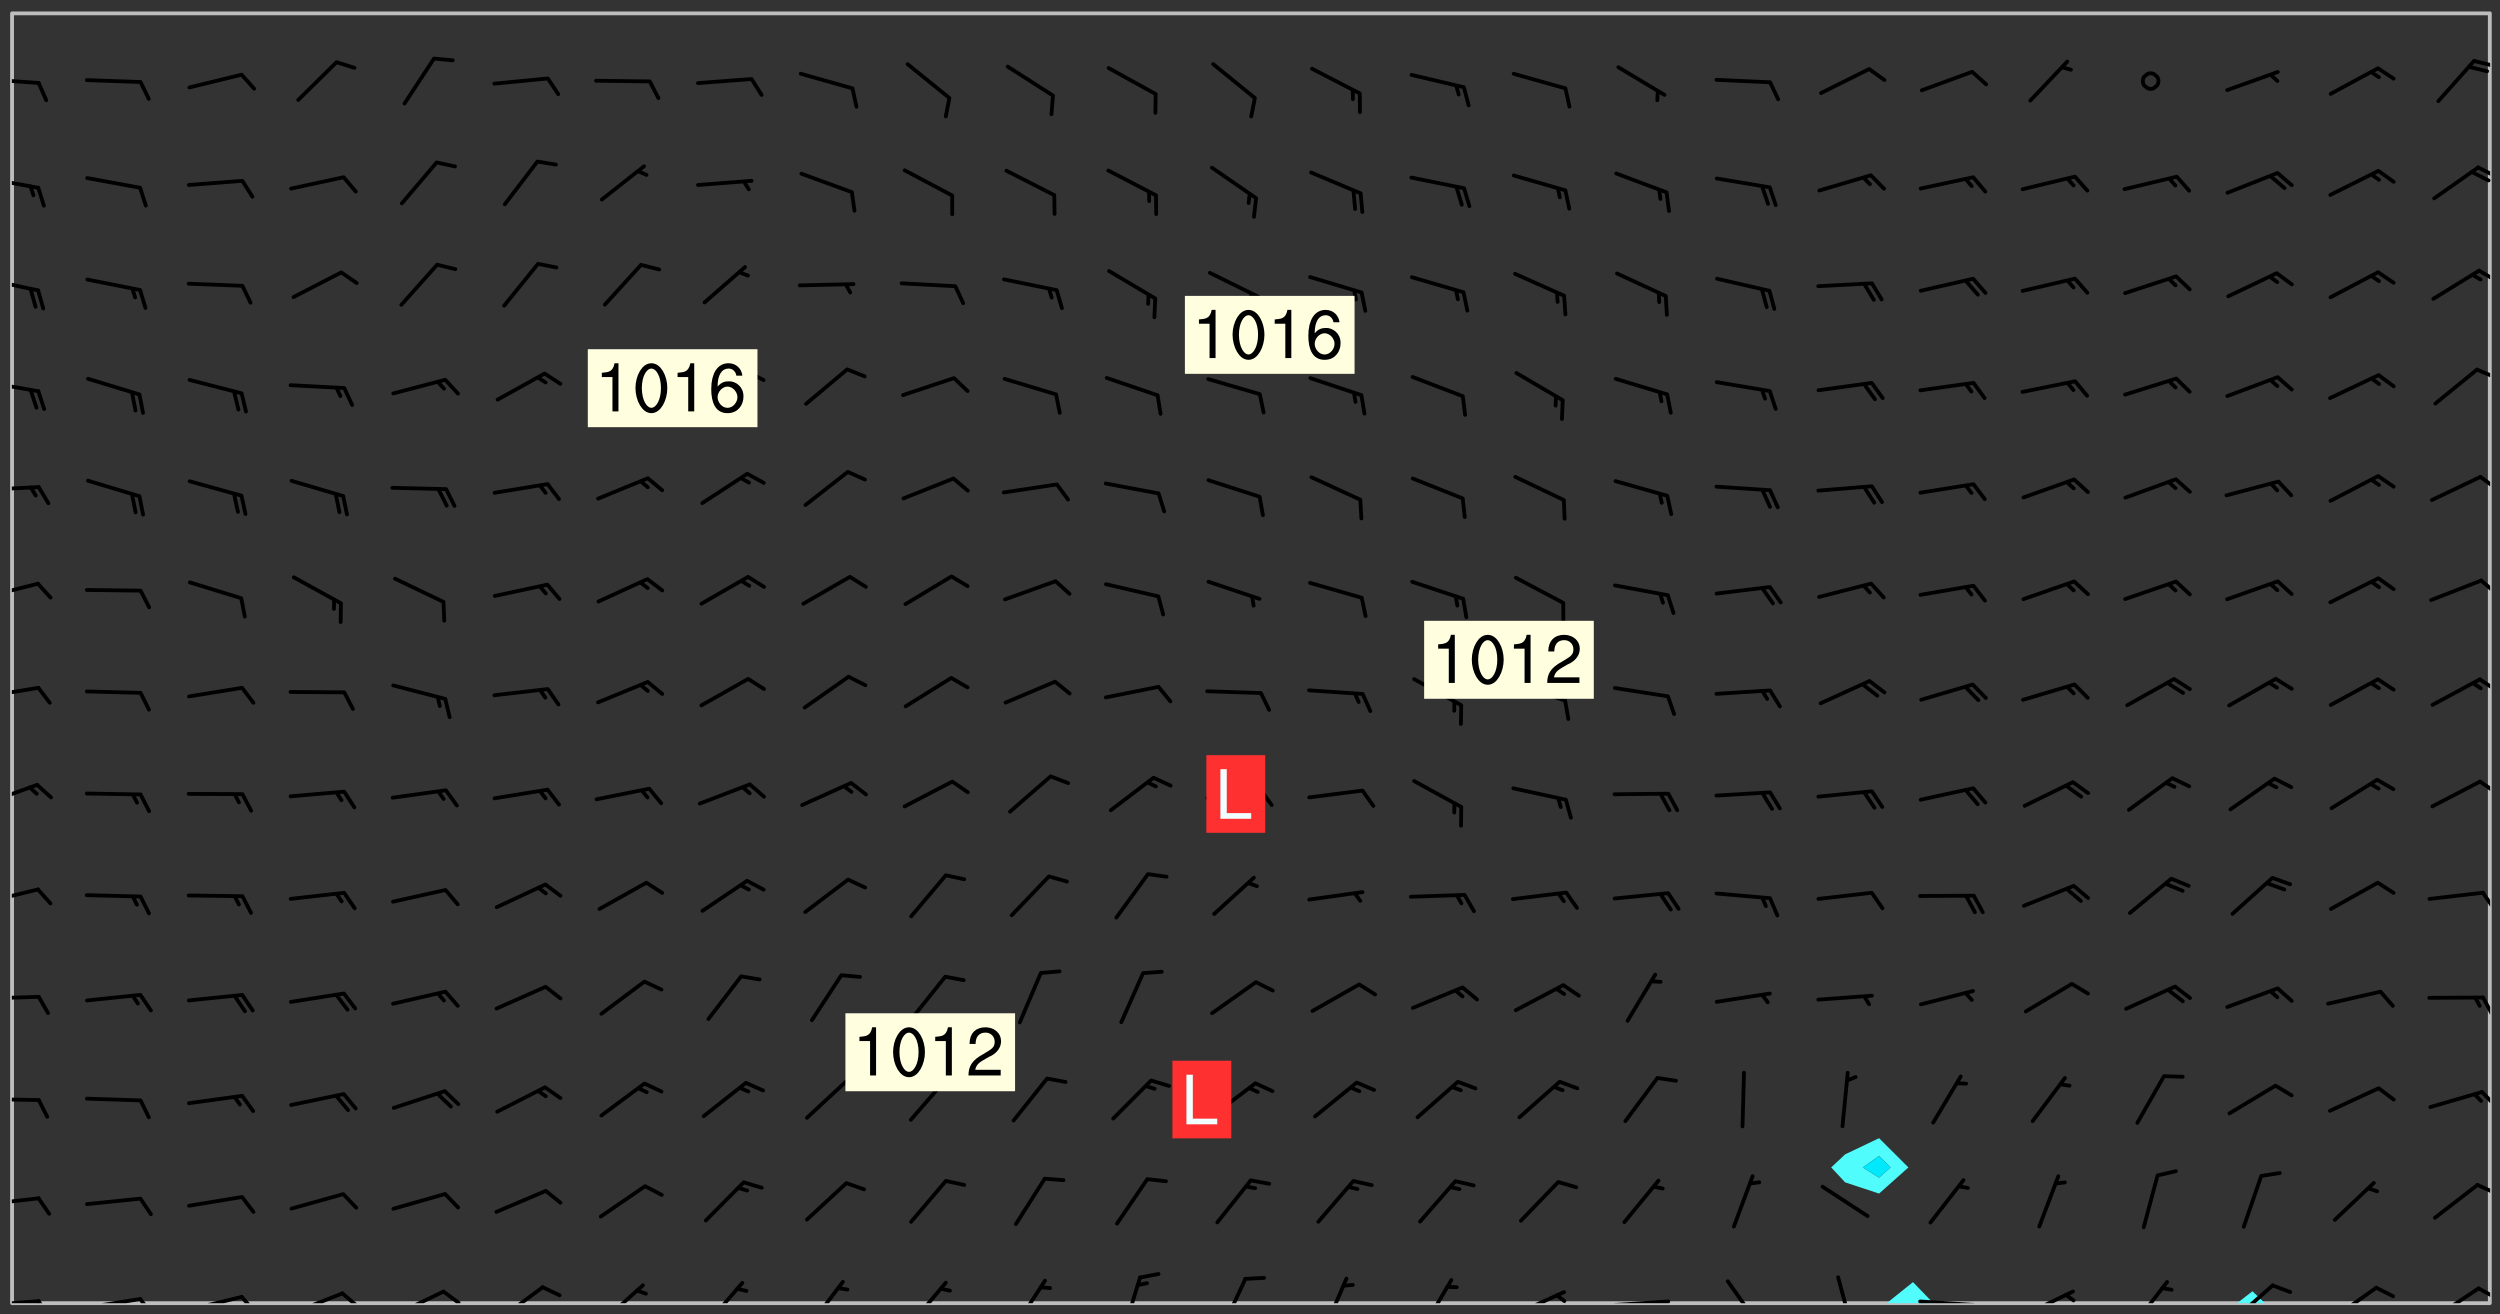 <svg xmlns="http://www.w3.org/2000/svg" role="img" xmlns:xlink="http://www.w3.org/1999/xlink" viewBox="142.45 309.95 326.84 171.84"><rect x="142.45" y="309.95" width="326.84" height="171.84" fill="#333333" stroke="none"/><defs><clipPath id="clip2"><path d="M 144 311.672 L 145 311.672 L 145 480.328 L 144 480.328 Z M 144 311.672"/></clipPath><clipPath id="clip3"><path d="M 144 311.672 L 468 311.672 L 468 480.328 L 144 480.328 Z M 144 311.672"/></clipPath><clipPath id="clip4"><path d="M 389 477 L 396 477 L 396 480.328 L 389 480.328 Z M 389 477"/></clipPath><clipPath id="clip5"><path d="M 434 478 L 439 478 L 439 480.328 L 434 480.328 Z M 434 478"/></clipPath><clipPath id="clip6"><path d="M 467 311.672 L 468 311.672 L 468 480.328 L 467 480.328 Z M 467 311.672"/></clipPath><clipPath id="clip7"><path d="M 144 479 L 148 479 L 148 480.328 L 144 480.328 Z M 144 479"/></clipPath><clipPath id="clip8"><path d="M 147 479 L 150 479 L 150 480.328 L 147 480.328 Z M 147 479"/></clipPath><clipPath id="clip9"><path d="M 153 479 L 162 479 L 162 480.328 L 153 480.328 Z M 153 479"/></clipPath><clipPath id="clip10"><path d="M 160 479 L 163 479 L 163 480.328 L 160 480.328 Z M 160 479"/></clipPath><clipPath id="clip11"><path d="M 166 479 L 175 479 L 175 480.328 L 166 480.328 Z M 166 479"/></clipPath><clipPath id="clip12"><path d="M 173 479 L 176 479 L 176 480.328 L 173 480.328 Z M 173 479"/></clipPath><clipPath id="clip13"><path d="M 180 478 L 188 478 L 188 480.328 L 180 480.328 Z M 180 478"/></clipPath><clipPath id="clip14"><path d="M 186 478 L 190 478 L 190 480.328 L 186 480.328 Z M 186 478"/></clipPath><clipPath id="clip15"><path d="M 193 478 L 201 478 L 201 480.328 L 193 480.328 Z M 193 478"/></clipPath><clipPath id="clip16"><path d="M 200 478 L 203 478 L 203 480.328 L 200 480.328 Z M 200 478"/></clipPath><clipPath id="clip17"><path d="M 207 477 L 214 477 L 214 480.328 L 207 480.328 Z M 207 477"/></clipPath><clipPath id="clip18"><path d="M 221 477 L 227 477 L 227 480.328 L 221 480.328 Z M 221 477"/></clipPath><clipPath id="clip19"><path d="M 234 477 L 240 477 L 240 480.328 L 234 480.328 Z M 234 477"/></clipPath><clipPath id="clip20"><path d="M 248 477 L 253 477 L 253 480.328 L 248 480.328 Z M 248 477"/></clipPath><clipPath id="clip21"><path d="M 261 477 L 267 477 L 267 480.328 L 261 480.328 Z M 261 477"/></clipPath><clipPath id="clip22"><path d="M 274 477 L 280 477 L 280 480.328 L 274 480.328 Z M 274 477"/></clipPath><clipPath id="clip23"><path d="M 289 476 L 292 476 L 292 480.328 L 289 480.328 Z M 289 476"/></clipPath><clipPath id="clip24"><path d="M 302 476 L 306 476 L 306 480.328 L 302 480.328 Z M 302 476"/></clipPath><clipPath id="clip25"><path d="M 315 476 L 319 476 L 319 480.328 L 315 480.328 Z M 315 476"/></clipPath><clipPath id="clip26"><path d="M 328 477 L 333 477 L 333 480.328 L 328 480.328 Z M 328 477"/></clipPath><clipPath id="clip27"><path d="M 340 478 L 348 478 L 348 480.328 L 340 480.328 Z M 340 478"/></clipPath><clipPath id="clip28"><path d="M 345 479 L 348 479 L 348 480.328 L 345 480.328 Z M 345 479"/></clipPath><clipPath id="clip29"><path d="M 353 479 L 361 479 L 361 480.328 L 353 480.328 Z M 353 479"/></clipPath><clipPath id="clip30"><path d="M 368 477 L 373 477 L 373 480.328 L 368 480.328 Z M 368 477"/></clipPath><clipPath id="clip31"><path d="M 382 476 L 385 476 L 385 480.328 L 382 480.328 Z M 382 476"/></clipPath><clipPath id="clip32"><path d="M 393 479 L 401 479 L 401 480.328 L 393 480.328 Z M 393 479"/></clipPath><clipPath id="clip33"><path d="M 406 478 L 414 478 L 414 480.328 L 406 480.328 Z M 406 478"/></clipPath><clipPath id="clip34"><path d="M 412 478 L 414 478 L 414 480.328 L 412 480.328 Z M 412 478"/></clipPath><clipPath id="clip35"><path d="M 421 477 L 427 477 L 427 480.328 L 421 480.328 Z M 421 477"/></clipPath><clipPath id="clip36"><path d="M 434 477 L 440 477 L 440 480.328 L 434 480.328 Z M 434 477"/></clipPath><clipPath id="clip37"><path d="M 447 478 L 454 478 L 454 480.328 L 447 480.328 Z M 447 478"/></clipPath><clipPath id="clip38"><path d="M 460 478 L 467 478 L 467 480.328 L 460 480.328 Z M 460 478"/></clipPath><clipPath id="clip39"><path d="M 466 478 L 468 478 L 468 480 L 466 480 Z M 466 478"/></clipPath><clipPath id="clip40"><path d="M 144 466 L 148 466 L 148 468 L 144 468 Z M 144 466"/></clipPath><clipPath id="clip41"><path d="M 466 464 L 468 464 L 468 467 L 466 467 Z M 466 464"/></clipPath><clipPath id="clip42"><path d="M 144 453 L 148 453 L 148 455 L 144 455 Z M 144 453"/></clipPath><clipPath id="clip43"><path d="M 466 452 L 468 452 L 468 455 L 466 455 Z M 466 452"/></clipPath><clipPath id="clip44"><path d="M 144 440 L 148 440 L 148 441 L 144 441 Z M 144 440"/></clipPath><clipPath id="clip45"><path d="M 466 440 L 468 440 L 468 443 L 466 443 Z M 466 440"/></clipPath><clipPath id="clip46"><path d="M 144 425 L 148 425 L 148 429 L 144 429 Z M 144 425"/></clipPath><clipPath id="clip47"><path d="M 466 426 L 468 426 L 468 429 L 466 429 Z M 466 426"/></clipPath><clipPath id="clip48"><path d="M 144 412 L 148 412 L 148 416 L 144 416 Z M 144 412"/></clipPath><clipPath id="clip49"><path d="M 466 411 L 468 411 L 468 414 L 466 414 Z M 466 411"/></clipPath><clipPath id="clip50"><path d="M 144 399 L 148 399 L 148 402 L 144 402 Z M 144 399"/></clipPath><clipPath id="clip51"><path d="M 466 398 L 468 398 L 468 401 L 466 401 Z M 466 398"/></clipPath><clipPath id="clip52"><path d="M 144 386 L 148 386 L 148 389 L 144 389 Z M 144 386"/></clipPath><clipPath id="clip53"><path d="M 466 385 L 468 385 L 468 388 L 466 388 Z M 466 385"/></clipPath><clipPath id="clip54"><path d="M 144 373 L 148 373 L 148 375 L 144 375 Z M 144 373"/></clipPath><clipPath id="clip55"><path d="M 466 372 L 468 372 L 468 375 L 466 375 Z M 466 372"/></clipPath><clipPath id="clip56"><path d="M 144 359 L 148 359 L 148 362 L 144 362 Z M 144 359"/></clipPath><clipPath id="clip57"><path d="M 466 358 L 468 358 L 468 360 L 466 360 Z M 466 358"/></clipPath><clipPath id="clip58"><path d="M 144 346 L 148 346 L 148 349 L 144 349 Z M 144 346"/></clipPath><clipPath id="clip59"><path d="M 466 345 L 468 345 L 468 347 L 466 347 Z M 466 345"/></clipPath><clipPath id="clip60"><path d="M 144 332 L 148 332 L 148 335 L 144 335 Z M 144 332"/></clipPath><clipPath id="clip61"><path d="M 466 331 L 468 331 L 468 334 L 466 334 Z M 466 331"/></clipPath><clipPath id="clip62"><path d="M 465 332 L 468 332 L 468 334 L 465 334 Z M 465 332"/></clipPath><clipPath id="clip63"><path d="M 144 320 L 148 320 L 148 322 L 144 322 Z M 144 320"/></clipPath><clipPath id="clip64"><path d="M 465 317 L 468 317 L 468 319 L 465 319 Z M 465 317"/></clipPath><g id="surface929" clip-path="url(#clip1)"><path fill="#fff" fill-opacity="0" fill-rule="evenodd" d="M 0 0 L 1000 0 L 1000 1000 L 0 1000 Z M 0 0"/><path fill="#d3d3d3" fill-opacity="0" fill-rule="evenodd" d="M162.152 355.867L161.918 356.16 161.977 356.395 162.094 356.566 162.27 356.801 162.562 357.148 162.676 357.207 162.793 357.035 162.852 356.801 163.027 356.625 163.492 356.449 164.191 356.449 164.426 356.742 164.715 357.559 164.773 357.734 164.949 357.965 165.301 358.199 166 358.898 166.172 359.074 166.406 359.422 166.641 359.832 166.93 360.414 167.34 360.879 167.57 361.113 167.805 361.289 167.922 361.52 168.098 361.812 168.27 362.977 168.27 363.211 168.328 363.5 168.387 363.617 168.504 363.734 168.852 364.145 168.969 364.316 169.145 364.492 169.32 364.727 169.438 364.898 169.609 365.25 169.668 365.484 169.902 365.891 170.137 365.832 169.961 366.008 169.902 366.938 169.32 366.938 169.086 366.824 168.738 366.938 168.621 367.055 168.562 367.348 168.504 367.523 168.387 367.695 167.922 367.988 167.863 368.223 167.805 368.336 167.805 368.98 167.863 369.152 167.863 369.562 167.922 369.621 167.922 370.027 167.98 370.434 168.098 370.609 168.156 370.668 168.387 371.309 168.328 371.602 168.328 372.301 168.27 372.883 168.27 373.117 168.211 373.348 168.156 373.699 168.156 375.621 168.211 375.738 168.637 375.738 168.27 375.855 168.246 376.207 169.137 377.375 170.879 377.914 172.219 378.273 172.219 378.812 172.309 379.621 172.844 380.336 174.363 380.605 175.254 380.52 175.344 381.684 175.879 381.863 177.039 381.684 179.094 380.699 180.254 380.336 182.133 380.16 183.828 379.98 183.648 380.699 182.133 380.785 180.883 380.875 180.078 381.145 179.004 381.953 179.273 382.672 179.809 383.57 179.629 384.195 179.363 385.004 179.629 386.082 180.254 386.98 181.059 387.16 182.309 386.98 182.043 387.703 182.141 388.207 182.195 388.5 182.195 388.672 182.254 388.965 182.254 389.371 182.43 389.488 182.781 389.605 183.188 389.605 183.48 389.43 183.594 389.312 183.652 389.195 183.77 388.965 183.828 388.789 184.18 388.324 184.41 388.148 184.586 388.09 184.762 388.148 184.82 388.324 184.938 389.312 184.992 389.781 185.051 389.953 185.168 390.188 185.344 390.246 186.16 390.305 186.449 390.305 186.566 390.539 186.625 390.945 186.684 391.297 186.684 392.402 186.801 392.695 186.918 393.043 187.207 393.742 187.383 394.094 187.965 394.848 188.316 395.023 188.488 395.082 188.957 395.316 189.598 395.781 189.945 396.016 190.238 396.191 190.531 396.246 190.762 396.309 191.578 396.656 191.871 396.832 191.984 397.004 192.336 397.355 192.453 397.531 192.977 398.172 192.977 398.461 193.035 398.812 193.035 399.16 193.094 399.512 193.152 399.801 193.27 399.859 193.441 399.918 193.617 399.918 194.199 400.152 194.375 400.27 194.551 400.559 194.727 400.793 194.84 401.027 195.133 401.258 195.25 401.375 195.25 401.785 195.309 401.84 195.598 402.074 195.832 402.191 195.891 402.309 196.008 402.48 196.066 402.598 196.297 402.832 196.355 403.008 196.59 403.066 196.707 403.125 196.59 403.238 196.531 403.355 196.531 403.473 196.414 403.766 196.297 404.055 196.297 404.637 196.473 404.754 196.59 404.812 196.648 404.93 196.766 405.047 196.879 405.105 197.055 405.453 197.113 405.805 197.172 406.211 197.172 406.387 197.113 406.562 196.996 407.262 196.996 407.434 197.113 407.609 197.406 407.902 197.812 407.902 197.988 408.02 198.105 408.191 198.223 408.484 198.223 408.719 197.695 408.719 197.465 408.484 197.23 408.484 197.055 408.543 196.996 409.242 197.055 409.59 197.172 409.766 197.348 410.176 197.465 410.406 197.754 410.875 197.93 410.93 198.453 410.93 198.688 410.988 199.445 411.629 199.504 411.922 199.504 412.156 199.562 412.215 199.793 412.562 199.793 412.914 199.676 413.086 199.676 413.379 199.969 413.668 200.262 413.844 200.434 413.902 200.727 414.078 201.02 414.195 201.602 414.602 201.891 414.836 202.184 415.012 202.402 415.172 202.418 415.184 202.648 415.359 203.289 415.883 203.465 416.117 203.582 416.293 203.758 416.469 203.871 416.641 203.871 417.281 203.988 417.457 204.457 417.574 205.039 417.691 205.273 417.75 205.504 417.863 205.797 417.98 205.91 418.039 206.496 418.391 206.785 418.562 206.961 418.625 207.137 418.68 207.312 418.738 208.012 419.09 208.301 419.266 208.535 419.32 208.824 419.496 209.059 419.613 209.699 420.02 209.992 420.137 210.164 420.195 210.398 420.254 210.809 420.312 211.039 420.371 211.273 420.488 211.332 420.66 210.922 420.836 211.391 420.895 211.449 421.188 211.562 421.422 211.738 421.477 211.973 421.535 212.148 421.594 212.555 421.711 213.195 421.945 213.312 422.117 213.371 422.352 213.371 422.527 213.312 422.645 213.254 423.051 213.488 423.285 213.605 423.344 213.953 423.461 214.594 423.691 214.77 423.809 215.059 423.926 215.234 424.102 215.469 424.566 216.051 425.672 216.227 425.848 216.574 426.023 216.75 426.141 217.102 426.258 218.148 426.781 218.383 426.84 218.848 426.953 219.141 427.012 219.605 427.188 220.363 427.77 220.598 428.004 220.945 428.469 221.121 428.645 221.41 428.879 222.227 429.578 222.52 429.754 222.809 430.043 223.102 430.219 223.395 430.508 224.09 431.148 224.266 431.324 224.559 431.559 224.848 431.793 225.316 432.082 225.957 432.664 226.305 432.898 226.539 433.191 226.887 433.539 227.238 434.004 228.172 434.996 228.52 435.402 228.637 435.578 228.871 435.637 228.984 435.754 229.629 435.93 229.859 436.043 230.094 436.102 230.387 436.277 230.617 436.395 231.551 437.094 231.957 437.5 232.191 437.676 232.598 437.852 232.832 437.969 233.648 438.316 233.996 438.551 234.23 438.668 234.523 438.957 234.754 439.074 235.512 439.426 235.863 439.598 236.094 439.656 236.387 439.773 236.621 439.832 237.492 440.008 238.309 440.008 238.777 440.238 238.949 440.297 239.824 440.996 240.289 441.113 240.582 441.172 240.758 441.23 240.988 441.289 241.457 441.348 241.805 441.406 242.156 441.465 242.562 441.523 242.855 441.523 243.027 441.582 243.027 441.812 243.203 441.988 243.496 441.988 243.844 442.047 244.195 442.105 244.895 442.223 245.535 442.223 246 441.988 246.293 441.812 246.465 441.695 246.875 441.523 247.164 441.348 248.098 440.883 248.566 440.59 249.09 440.297 249.555 440.125 250.02 439.949 251.07 439.484 251.359 439.367 251.77 439.25 252.059 439.133 252.586 438.957 254.102 438.258 254.684 437.91 254.973 437.852 255.266 437.793 255.613 437.676 256.488 437.445 256.84 437.328 256.953 437.328 257.188 437.27 258.062 437.035 258.297 436.977 259.109 436.977 259.461 436.918 260.277 436.801 260.449 436.742 260.801 436.688 261.094 436.629 261.324 436.57 262.141 436.395 262.316 436.336 262.664 436.336 262.898 436.277 263.363 436.16 264.121 435.988 264.355 435.93 264.703 435.93 265.113 435.812 265.402 435.754 266.688 435.695 266.977 435.695 267.387 435.637 267.617 435.578 267.793 435.578 268.668 435.461 269.074 435.461 269.484 435.344 269.832 435.344 270.184 435.23 271.055 435.172 272.805 435.172 273.852 435.461 274.262 435.578 274.551 435.695 274.902 435.812 275.191 435.93 276.242 436.102 276.531 436.16 276.824 436.16 277.117 436.219 277.289 436.277 277.699 436.336 277.871 436.395 277.988 436.453 278.105 436.453 278.223 436.512 278.574 436.57 278.688 436.57 279.098 436.637 281.02 437.031 282.945 437.426 284.465 437.875 286.16 438.594 288.305 439.398 289.91 438.68 291.34 437.875 292.5 436.797 293.75 436.348 296.785 435.629 298.66 435.27 300.805 433.922 303.039 432.668 305.539 431.41 307.234 430.961 309.02 430.781 310.18 430.512 310.805 431.051 312.145 430.781 312.859 429.793 313.844 428.449 314.289 428.27 315.094 427.91 316.969 427.371 318.754 426.922 320.004 426.652 321.164 426.562 322.863 426.473 324.824 426.203 326.074 426.113 326.613 426.113 327.238 426.023 328.129 426.023 330.273 425.844 332.684 425.664 335.273 425.574 336.969 425.754 338.578 425.844 340.008 426.203 341.168 426.922 343.043 427.91 344.203 429.438 344.469 430.152 345.098 430.242 345.453 431.141 345.988 431.68 346.523 433.207 347.598 433.566 348.133 433.566 347.328 434.102 347.418 435.809 348.133 438.504 349.023 439.309 349.918 440.297 350.633 441.555 352.418 442.094 353.938 441.914 354.293 443.258 355.902 442.453 356.883 441.914 357.152 442.184 357.469 441.969 357.688 441.824 358.488 442.273 358.938 441.914 359.293 441.914 359.828 441.645 360.367 440.926 360.902 440.656 361.527 439.668 362.688 440.117 363.527 440.488 364.922 441.105 366.617 440.926 368.223 440.926 370.008 441.016 370.188 439.309 370.723 437.965 371.527 438.234 372.02 439.082 372.422 439.488 372.332 440.027 372.332 440.387 373.047 440.836 373.758 440.566 375.188 440.566 375.547 441.555 375.992 442.812 376.707 444.156 377.957 444.785 379.652 445.414 380.367 445.234 380.547 444.695 381.527 444.605 381.977 444.965 382.062 446.223 381.797 446.852 381.262 447.031 381.262 447.57 381.977 448.555 382.242 449.094 383.227 450.082 384.027 451.16 383.762 451.52 383.672 452.418 383.047 454.75 382.691 456.816 382.602 458.609 382.422 459.328 382.332 459.867 382.332 461.305 381.352 463.188 380.992 464.895 380.457 465.793 379.652 466.961 379.387 467.5 381.441 468.754 381.527 469.113 381.172 469.652 381.082 469.473 381.082 470.281 381.172 471.719 380.727 472.434 379.652 472.527 379.387 473.242 379.922 474.141 380.727 474.859 381.887 475.668 383.227 475.938 383.672 476.297 383.316 476.746 381.527 476.656 380.277 476.207 379.562 475.488 378.938 475.398 378.762 478.988 378.574 480.297 467.934 480.297 467.934 311.703 412.664 311.703 412.664 360.785 413.426 360.91 416.715 361.453 418.738 364.289 418.738 367.043 421.09 367.375 423.438 367.707 427.488 367.707 426.109 371.867 424.086 372.574 422.062 373.277 421.52 373.621 418.926 375.238 418.738 375.355 416.715 373.277 415.984 370.535 413.312 368.457 411.938 364.957 411.871 364.875 409.914 362.203 412.664 360.785 412.664 311.703 294.422 311.703 294.422 403.117 294.539 403.148 294.672 403.16 294.746 403.234 294.852 403.281 294.941 403.34 295.027 403.398 295.117 403.457 295.414 403.754 295.473 403.844 295.504 403.961 295.531 404.078 295.547 404.215 295.516 404.332 295.457 404.422 295.398 404.508 295.355 404.613 295.309 404.715 295.281 404.836 295.281 404.98 295.457 405.25 295.605 405.398 295.68 405.484 295.754 405.559 295.797 405.664 295.859 405.754 295.918 405.84 295.961 405.945 296.02 406.035 296.066 406.137 296.109 406.242 296.168 406.328 296.285 406.508 296.359 406.582 296.422 406.668 296.48 406.758 296.523 406.863 296.582 406.953 296.641 407.039 296.703 407.129 296.762 407.219 296.805 407.32 296.922 407.5 296.996 407.574 297.055 407.66 297.129 407.734 297.219 407.793 297.324 407.84 297.473 407.84 297.605 407.824 297.738 407.84 297.84 407.793 297.914 407.719 297.961 407.617 297.945 407.484 297.945 407.336 297.898 407.23 297.871 407.113 297.824 407.012 297.797 406.891 297.754 406.789 297.691 406.699 297.648 406.598 297.605 406.492 297.574 406.375 297.559 406.242 297.547 406.105 297.633 406.047 297.691 405.961 297.812 405.93 297.855 406.035 297.871 406.168 297.871 406.285 297.93 406.387 297.988 406.477 298.078 406.535 298.227 406.684 298.285 406.773 298.328 406.879 298.316 406.98 298.402 407.039 298.508 407.086 298.594 407.145 298.684 407.203 298.758 407.277 298.641 407.305 298.535 407.352 298.449 407.41 298.375 407.484 298.316 407.574 298.254 407.66 298.227 407.781 298.18 407.883 298.137 407.988 298.105 408.105 298.094 408.238 298.078 408.371 298.078 408.52 298.105 408.637 298.152 408.742 298.195 408.844 298.254 408.934 298.328 409.008 298.418 409.066 298.492 409.141 298.582 409.199 298.641 409.289 298.684 409.395 298.73 409.496 298.848 409.527 298.98 409.543 299.129 409.543 299.246 409.512 299.352 409.555 299.395 409.66 299.441 409.762 299.469 409.883 299.5 410 299.527 410.117 299.559 410.238 299.586 410.355 299.691 410.398 299.793 410.445 299.926 410.43 300.074 410.578 300.137 410.664 300.211 410.738 300.281 410.812 300.371 410.875 300.477 410.918 300.578 410.961 300.695 410.992 300.832 411.008 300.949 410.977 301.023 410.902 301.051 410.785 301.039 410.652 301.008 410.531 300.98 410.414 301.023 410.309 301.141 410.309 301.23 410.371 301.348 410.398 301.496 410.398 301.629 410.414 301.777 410.414 301.91 410.43 302.043 410.414 302.191 410.414 302.324 410.398 302.457 410.387 302.594 410.398 302.711 410.371 302.844 410.355 303.035 410.297 302.977 410.473 302.961 410.605 302.934 410.727 302.918 410.859 302.859 410.945 302.727 410.961 302.621 411.008 302.516 411.051 302.398 411.082 302.281 411.109 302.016 411.141 301.867 411.141 301.734 411.156 301.66 411.23 301.719 411.316 301.867 411.465 301.984 411.645 302.059 411.715 302.148 411.777 302.238 411.836 302.324 411.895 302.414 411.953 302.516 411.996 302.621 412.059 302.727 412.102 302.812 412.16 302.918 412.207 303.02 412.25 303.199 412.367 303.258 412.457 303.215 412.559 303.168 412.664 303.184 412.797 303.406 413.02 303.465 413.109 303.508 413.211 303.539 413.332 303.582 413.434 303.598 413.566 303.629 413.684 303.641 413.82 303.672 413.938 303.82 414.086 303.922 414.129 304.027 414.172 304.145 414.203 304.277 414.219 304.414 414.234 304.531 414.234 304.648 414.203 304.738 414.145 304.781 414.039 304.828 413.938 304.871 413.832 304.902 413.715 304.914 413.582 304.914 413.434 304.902 413.301 304.887 413.168 304.855 413.051 304.812 412.945 304.766 412.84 304.723 412.738 304.68 412.633 304.664 412.5 304.68 412.367 304.707 412.25 304.738 412.133 304.766 412.012 304.812 411.91 304.902 411.852 304.988 411.789 305.062 411.715 305.152 411.656 305.375 411.434 305.434 411.348 305.508 411.273 305.625 411.094 305.684 411.008 305.684 410.859 305.609 410.785 305.508 410.738 305.402 410.695 305.301 410.652 305.242 410.562 305.195 410.457 305.168 410.34 305.258 410.281 305.375 410.25 305.477 410.207 305.656 410.09 305.805 409.941 305.816 409.809 305.805 409.703 305.715 409.645 305.582 409.66 305.434 409.66 305.301 409.676 305.168 409.66 305.047 409.629 304.961 409.57 304.887 409.496 304.828 409.406 304.766 409.32 304.648 409.141 304.59 409.055 304.621 408.934 304.707 408.875 304.828 408.844 304.887 408.758 304.887 408.637 304.855 408.52 304.797 408.43 304.738 408.344 304.691 408.238 304.664 408.121 304.648 407.988 304.707 407.898 304.781 407.824 304.871 407.766 304.988 407.586 305.062 407.512 305.121 407.426 305.27 407.277 305.391 407.246 305.523 407.23 305.656 407.246 305.73 407.32 305.773 407.426 305.789 407.559 305.758 407.676 305.641 407.707 305.508 407.719 305.359 407.867 305.316 407.973 305.27 408.074 305.242 408.195 305.211 408.312 305.211 408.461 305.242 408.578 305.285 408.684 305.344 408.773 305.418 408.844 305.492 408.918 305.609 408.949 305.73 408.977 305.848 408.949 305.98 408.934 306.098 408.934 306.188 408.992 306.262 409.066 306.309 409.172 306.367 409.258 306.469 409.305 306.602 409.32 306.707 409.363 306.793 409.422 306.781 409.527 306.707 409.602 306.527 409.719 306.469 409.809 306.379 409.867 306.309 409.941 306.234 410.016 306.172 410.105 306.145 410.223 306.129 410.355 306.145 410.488 306.129 410.621 306.129 410.77 306.145 410.902 306.172 411.02 306.203 411.141 306.277 411.215 306.367 411.273 306.453 411.332 306.543 411.391 306.66 411.422 306.66 411.508 306.559 411.555 306.469 411.613 306.203 411.645 306.086 411.672 305.938 411.672 305.832 411.715 305.73 411.762 305.672 411.852 305.609 412.086 305.598 412.219 305.566 412.34 305.551 412.473 305.551 412.766 305.539 412.898 305.551 413.035 305.566 413.168 305.699 413.184 305.832 413.195 305.953 413.227 306.039 413.285 306.113 413.359 306.16 413.465 306.203 413.566 306.219 413.699 306.219 414.145 306.203 414.277 306.203 414.723 306.234 414.988 306.262 415.105 306.277 415.238 306.309 415.355 306.395 415.566 306.426 415.832 306.426 415.98 306.395 416.098 306.367 416.215 306.336 416.336 306.309 416.453 306.277 416.57 306.246 416.691 306.234 416.824 306.219 416.957 306.309 417.016 306.426 416.984 306.527 417 306.574 417.105 306.543 417.371 306.543 417.812 306.5 417.918 306.453 418.023 306.41 418.125 306.367 418.23 306.309 418.316 306.277 418.438 306.234 418.555 306.203 418.672 306.188 418.805 306.203 418.938 306.262 419.027 306.367 419.074 306.453 419.133 306.512 419.219 306.5 419.355 306.469 419.473 306.426 419.574 306.426 420.02 306.41 420.152 306.41 420.301 306.379 420.418 306.336 420.523 306.309 420.641 306.262 420.746 306.219 420.848 306.188 420.969 306.16 421.086 306.129 421.219 306.098 421.336 306.07 421.453 306.027 421.559 305.996 421.676 305.965 421.797 305.953 421.93 305.938 422.062 305.938 422.359 305.965 422.477 305.965 422.625 306.012 423.023 306.039 423.141 306.098 423.23 306.219 423.262 306.367 423.262 306.5 423.246 306.559 423.336 306.559 423.453 306.5 423.543 306.41 423.602 306.309 423.645 306.203 423.691 306.113 423.75 306.027 423.809 305.891 423.824 305.773 423.793 305.641 423.777 305.539 423.824 305.477 423.91 305.465 424.047 305.449 424.18 305.418 424.297 305.391 424.414 305.375 424.547 305.344 424.668 305.344 424.965 305.359 425.098 305.391 425.215 305.391 425.363 305.402 425.496 305.402 425.645 305.375 425.762 305.328 425.863 305.301 425.984 305.27 426.102 305.211 426.191 305.137 426.266 305.035 426.309 304.93 426.355 304.812 426.383 304.691 426.414 304.59 426.367 304.648 426.281 304.754 426.234 304.781 426.117 304.812 426 304.84 425.879 304.871 425.762 304.871 425.613 304.887 425.48 304.855 425.363 304.812 425.258 304.707 425.273 304.633 425.348 304.531 425.391 304.441 425.453 304.367 425.527 304.324 425.629 304.309 425.762 304.277 425.879 304.25 426 304.219 426.117 304.191 426.234 304.16 426.355 304.133 426.473 304.102 426.59 304.059 426.695 303.969 426.754 303.879 426.754 303.762 426.723 303.73 426.637 303.746 426.5 303.715 426.383 303.715 426.234 303.703 426.102 303.703 425.953 303.641 425.719 303.613 425.598 303.57 425.496 303.523 425.391 303.465 425.305 303.406 425.215 303.363 425.109 303.301 425.023 303.152 424.875 303.082 424.801 302.977 424.754 302.871 424.711 302.77 424.668 302.473 424.371 302.383 424.297 302.297 424.238 302.191 424.195 302.102 424.133 302.016 424.074 301.91 424.031 301.82 423.973 301.734 423.91 301.66 423.84 301.555 423.793 301.469 423.734 301.363 423.691 301.273 423.629 301.172 423.586 301.066 423.543 300.98 423.484 300.875 423.438 300.77 423.395 300.668 423.348 300.578 423.289 300.477 423.246 300.371 423.203 300.281 423.141 300.164 423.113 300.031 423.098 299.898 423.113 299.75 423.113 299.617 423.129 299.5 423.098 299.41 423.039 299.336 422.965 299.246 422.906 299.145 422.859 298.996 422.859 298.875 422.832 298.773 422.789 298.699 422.715 298.582 422.535 298.492 422.477 298.391 422.434 298.301 422.371 298.195 422.328 298.105 422.27 298.02 422.211 297.914 422.164 297.855 422.078 297.797 421.988 297.754 421.883 297.707 421.781 297.633 421.707 297.547 421.648 297.473 421.574 297.383 421.516 297.16 421.293 297.117 421.188 297.086 420.922 297.191 420.879 297.336 420.879 297.441 420.922 297.516 420.996 297.605 421.055 297.691 421.113 297.797 421.16 297.887 421.219 298.035 421.367 298.105 421.441 298.254 421.59 298.316 421.676 298.391 421.75 298.477 421.809 298.551 421.883 298.641 421.945 298.73 422.004 298.816 422.062 299.086 422.238 299.188 422.285 299.293 422.328 299.395 422.371 299.441 422.297 299.5 422.211 299.574 422.137 299.645 422.062 299.75 422.105 299.824 422.18 299.883 422.27 299.926 422.371 299.973 422.477 300.016 422.582 300.137 422.609 300.254 422.582 300.328 422.492 300.371 422.387 300.43 422.297 300.504 422.223 300.609 422.18 300.727 422.152 300.859 422.164 300.949 422.223 301.098 422.371 301.156 422.461 301.199 422.566 301.246 422.668 301.289 422.773 301.332 422.875 301.438 422.922 301.543 422.965 301.676 422.98 301.762 422.922 301.82 422.832 301.895 422.758 302 422.715 302.117 422.742 302.223 422.789 302.324 422.832 302.43 422.875 302.531 422.922 302.711 423.039 302.711 423.156 302.695 423.289 302.711 423.422 302.727 423.559 302.785 423.645 302.887 423.691 303.008 423.719 303.125 423.75 303.273 423.75 303.391 423.719 303.449 423.629 303.629 423.512 303.688 423.422 303.762 423.348 303.82 423.262 303.938 423.082 304.117 422.965 304.234 422.996 304.324 423.055 304.367 423.129 304.352 423.262 304.352 423.379 304.441 423.438 304.59 423.438 304.723 423.422 304.855 423.41 305.121 423.379 305.227 423.336 305.344 423.305 305.465 423.277 305.539 423.203 305.609 423.129 305.672 423.039 305.656 422.934 305.609 422.832 305.508 422.789 305.402 422.773 305.285 422.801 305.02 422.832 304.871 422.832 304.797 422.758 304.707 422.699 304.59 422.668 304.473 422.641 304.34 422.625 304.191 422.625 304.059 422.641 303.762 422.641 303.656 422.594 303.508 422.445 303.465 422.344 303.406 422.254 303.629 422.031 303.715 421.973 303.82 421.93 303.938 421.898 304.07 421.883 304.203 421.898 304.34 421.914 304.441 421.957 304.574 421.945 304.664 421.883 304.766 421.84 304.828 421.75 304.781 421.648 304.691 421.59 304.574 421.559 304.473 421.516 304.414 421.426 304.352 421.336 304.352 421.219 304.367 421.086 304.473 421.039 304.547 420.969 304.547 420.848 304.457 420.789 304.426 420.672 304.516 420.613 304.59 420.539 304.633 420.434 304.691 420.344 304.738 420.242 304.754 420.109 304.754 419.961 304.707 419.855 304.664 419.754 304.574 419.695 304.441 419.68 304.34 419.637 304.203 419.621 304.086 419.59 303.641 419.59 303.508 419.574 303.375 419.562 303.242 419.547 303.125 419.516 302.977 419.516 302.844 419.5 302.711 419.488 302.445 419.457 302.324 419.414 302.238 419.355 302.164 419.281 302.164 419.133 302.176 419 302.281 418.953 302.383 418.91 302.516 418.895 302.668 418.895 302.801 418.879 303.094 418.879 303.215 418.91 303.316 418.953 303.406 419.012 303.641 419.074 303.762 419.027 303.852 418.969 303.953 418.926 304.086 418.91 304.191 418.953 304.293 419 304.426 419.012 304.547 418.984 304.691 418.984 304.812 418.953 304.93 418.926 305.035 418.879 305.109 418.805 305.195 418.746 305.344 418.598 305.402 418.512 305.449 418.406 305.477 418.289 305.492 418.184 305.391 418.141 305.301 418.082 305.184 418.051 305.078 418.008 304.988 417.945 304.914 417.859 304.84 417.785 304.738 417.742 304.633 417.695 304.531 417.652 304.473 417.562 304.426 417.461 304.34 417.25 304.277 417.164 304.219 417.074 304.145 417 304.059 416.941 303.789 416.941 303.672 416.973 303.582 417.031 303.48 417.074 303.348 417.09 303.242 417.074 303.215 416.957 303.152 416.867 303.035 416.836 302.934 416.793 302.785 416.645 302.754 416.527 302.738 416.422 302.812 416.348 302.992 416.23 303.109 416.203 303.227 416.172 303.363 416.188 303.465 416.23 303.57 416.273 303.672 416.32 303.777 416.363 303.895 416.395 304.027 416.41 304.145 416.438 304.277 416.453 304.383 416.438 304.473 416.379 304.398 416.305 304.293 416.262 304.219 416.188 304.145 416.098 303.996 415.949 303.91 415.891 303.82 415.832 303.746 415.758 303.656 415.699 303.555 415.652 303.434 415.625 303.332 415.578 303.227 415.535 303.109 415.504 303.008 415.461 302.887 415.43 302.738 415.43 302.621 415.461 302.516 415.504 302.43 415.566 302.25 415.684 302.164 415.742 302.074 415.801 301.969 415.848 301.883 415.906 301.777 415.949 301.676 415.992 301.57 416.039 301.496 416.113 301.438 416.203 301.379 416.289 301.332 416.395 301.273 416.48 301.199 416.555 301.066 416.543 300.949 416.512 300.832 416.512 300.758 416.586 300.668 416.645 300.594 416.719 300.504 416.777 300.418 416.836 300.312 416.883 300.211 416.926 300.074 416.941 299.973 416.898 299.824 416.75 299.719 416.703 299.633 416.703 299.527 416.75 299.426 416.793 299.305 416.824 299.188 416.793 299.113 416.719 299.113 416.602 299.145 416.48 299.219 416.41 299.277 416.32 299.352 416.246 299.469 416.215 299.574 416.172 299.867 416.172 300 416.156 300.137 416.141 300.238 416.098 300.328 416.039 300.43 415.992 300.52 415.934 300.652 415.922 300.742 415.98 300.875 415.992 300.965 415.934 301.051 415.875 301.156 415.832 301.246 415.773 301.332 415.711 301.422 415.652 301.57 415.504 301.629 415.418 301.688 415.328 301.793 415.285 301.926 415.27 302.043 415.297 302.164 415.328 302.223 415.27 302.281 415.18 302.312 414.914 302.34 414.797 302.445 414.809 302.578 414.824 302.68 414.781 302.77 414.723 302.828 414.633 302.902 414.559 302.961 414.469 303.008 414.367 303.02 414.234 303.008 414.102 302.961 413.996 302.812 413.848 302.754 413.758 302.695 413.672 302.652 413.566 302.652 413.121 302.668 412.988 302.668 412.84 302.68 412.707 302.621 412.648 302.531 412.707 302.43 412.664 302.25 412.547 302.164 412.488 302.102 412.398 302.043 412.309 301.969 412.234 301.883 412.176 301.762 412.207 301.66 412.219 301.555 412.266 301.469 412.324 301.363 412.367 301.215 412.516 301.125 412.574 301.039 412.633 300.949 412.695 300.844 412.738 300.711 412.754 300.711 412.633 300.816 412.59 300.934 412.559 301.008 412.488 301.051 412.383 301.051 412.234 301.023 412.117 300.875 411.969 300.742 411.953 300.594 411.953 300.477 411.984 300.371 412.027 300.27 412.07 300.18 412.133 300.062 412.16 299.988 412.086 300 411.953 299.957 411.852 299.914 411.746 299.824 411.688 299.707 411.715 299.586 411.746 299.469 411.777 299.367 411.82 299.246 411.852 299.145 411.895 299.039 411.938 298.949 411.996 298.848 412.012 298.848 411.895 298.863 411.762 298.805 411.672 298.73 411.715 298.582 411.863 298.523 411.953 298.449 412.027 298.402 412.133 298.359 412.234 298.285 412.309 298.227 412.398 298.152 412.473 298.094 412.559 298.02 412.633 297.93 412.695 297.855 412.766 297.781 412.84 297.68 412.855 297.547 412.871 297.441 412.828 297.441 412.707 297.59 412.559 297.633 412.457 297.691 412.367 297.738 412.266 297.781 412.16 297.84 412.07 297.871 411.953 297.914 411.852 297.945 411.73 297.973 411.613 298.02 411.508 298.062 411.406 298.105 411.301 298.18 411.23 298.27 411.168 298.359 411.109 298.461 411.066 298.758 411.066 299.023 411.035 299.129 410.992 299.055 410.918 298.938 410.887 298.832 410.844 298.742 410.785 298.641 410.738 298.551 410.68 298.449 410.637 298.344 410.594 298.254 410.531 298.168 410.473 298.062 410.43 297.961 410.387 297.84 410.355 297.723 410.324 297.621 410.281 297.5 410.25 297.398 410.207 297.309 410.148 297.266 410.043 297.25 409.91 297.352 409.867 297.484 409.852 297.621 409.867 297.754 409.852 297.855 409.809 297.914 409.719 297.93 409.613 297.84 409.555 297.766 409.48 297.664 409.438 297.574 409.379 297.426 409.23 297.383 409.125 297.367 408.992 297.367 408.699 297.309 408.609 297.219 408.551 297.145 408.477 297.102 408.371 297.07 408.254 297.012 408.164 296.938 408.09 296.82 408.062 296.746 407.988 296.656 407.93 296.566 407.867 296.48 407.809 296.406 407.734 296.348 407.648 296.301 407.543 296.215 407.484 296.066 407.336 295.871 407.277 295.738 407.293 295.637 407.336 295.562 407.41 295.516 407.512 295.473 407.617 295.414 407.707 295.355 407.793 295.059 408.09 294.969 408.148 294.883 408.148 294.82 408.062 294.777 407.957 294.809 407.84 294.867 407.75 294.895 407.633 294.883 407.5 294.793 407.438 294.688 407.484 294.57 407.512 294.453 407.543 294.184 407.719 294.082 407.766 293.965 407.793 293.859 407.84 293.77 407.898 293.668 407.941 293.609 407.855 293.562 407.75 293.578 407.617 293.625 407.512 293.695 407.438 293.77 407.367 293.828 407.277 293.828 407.129 293.785 407.023 293.547 407.023 293.445 407.07 293.414 407.188 293.387 407.305 293.355 407.426 293.281 407.469 293.148 407.484 293.074 407.438 293.031 407.336 292.988 407.23 292.941 407.129 292.898 407.023 292.777 407.055 292.676 407.098 292.543 407.113 292.426 407.145 292.32 407.188 292.23 407.246 292.129 407.293 292.008 407.32 291.875 407.336 291.773 407.293 291.715 407.203 291.668 407.098 291.625 406.996 291.582 406.891 291.582 406.773 291.641 406.684 291.727 406.625 291.906 406.508 292.008 406.461 292.113 406.418 292.219 406.359 292.32 406.316 292.41 406.254 292.512 406.211 292.617 406.152 292.719 406.105 292.809 406.047 292.914 406.004 293.016 405.961 293.105 405.898 293.207 405.855 293.344 405.84 293.461 405.871 293.562 405.914 293.684 405.945 293.785 405.988 293.891 406.035 293.992 406.078 294.098 406.121 294.199 406.168 294.305 406.211 294.406 406.254 294.512 406.301 294.598 406.359 294.703 406.402 294.82 406.434 294.926 406.477 295.027 406.523 295.117 406.582 295.223 406.625 295.324 406.668 295.43 406.715 295.547 406.742 295.648 406.789 295.77 406.816 295.918 406.816 296.004 406.758 296.02 406.656 296.078 406.566 296.051 406.449 295.977 406.375 295.859 406.195 295.785 406.121 295.695 406.047 295.516 405.93 295.43 405.871 295.324 405.828 295.223 405.781 294.953 405.605 294.895 405.516 294.82 405.441 294.762 405.352 294.719 405.25 294.688 405.133 294.672 404.996 294.672 404.434 294.66 404.301 294.645 404.168 294.613 404.051 294.598 403.918 294.586 403.785 294.555 403.664 294.332 403.441 294.273 403.355 294.258 403.25 294.289 403.133 294.422 403.117 294.422 311.703 172.992 311.703 172.992 313.156 172.934 313.391 172.582 314.441 172.41 314.965 172.293 315.312 172.117 315.723 172 315.895 171.766 316.188 171.535 316.246 171.184 316.246 171.066 316.305 170.836 316.711 170.836 317.004 170.953 317.18 171.184 317.41 171.301 317.645 171.941 318.402 172.234 318.867 172.41 319.102 172.641 319.453 172.875 319.801 173.516 320.617 173.691 321.082 173.863 321.492 173.98 322.188 174.156 322.656 174.273 324.055 174.332 324.52 174.332 325.395 174.449 326.441 174.449 331.223 174.391 331.688 174.039 332.969 173.863 333.492 173.75 333.902 173.398 334.832 172.934 336 172.699 336.582 172.582 336.758 172.41 337.105 172.234 337.512 171.883 338.328 171.824 338.621 171.711 338.914 171.594 339.203 171.535 339.379 171.418 340.254 171.359 340.66 171.301 340.777 171.242 340.953 171.184 341.125 170.953 341.652 170.836 341.824 170.836 342.059 170.719 342.293 170.66 342.465 170.484 343.051 170.484 343.34 170.426 343.516 170.426 343.809 170.367 343.922 170.309 344.449 170.309 344.621 170.254 344.855 170.254 347.477 170.078 348.293 169.961 348.469 169.785 348.703 169.668 348.875 169.555 349.109 168.969 350.043 168.738 350.332 168.445 350.797 168.27 351.031 167.98 351.383 167.629 352.082 167.516 352.312 167.34 352.723 167.164 352.953 166.758 353.48 165.941 354.18 165.648 354.352 165.359 354.586 165.184 354.703 165.008 354.879 164.484 355.285 163.957 355.461 163.785 355.637 163.551 355.691 162.91 355.867 162.152 355.867M174.363 386.891L173.289 387.34 173.648 388.234 174.898 387.52 175.344 386.98 174.363 386.891"/><path fill="#d3d3d3" fill-opacity="0" fill-rule="evenodd" d="M201.508 416.598L200.613 416.598 201.062 417.227 202.043 417.586 202.848 417.496 203.293 416.508 203.117 416.598 202.402 416.242 201.508 416.598M356.129 475.668L356.07 475.145 356.07 474.852 356.184 474.559 356.242 474.328 356.711 473.859 356.824 473.859 356.941 473.746 357.059 473.688 357.234 473.688 357.469 473.629 357.816 473.629 358.051 473.688 358.168 473.746 358.398 473.918 358.457 474.094 358.574 474.676 358.574 474.969 358.457 475.145 358.285 475.434 358.109 475.609 357.582 476.133 357.352 476.367 357.234 476.426 357.059 476.426 356.941 476.367 356.535 476.074 356.359 475.957 356.242 475.898 356.184 475.785 356.129 475.668M362.77 464.711L362.711 464.539 362.711 463.43 362.77 463.258 362.945 463.199 363.117 463.141 363.293 463.141 363.527 463.082 363.645 463.141 363.703 463.84 363.645 464.012 363.527 464.188 363.41 464.246 363.176 464.77 363.062 464.828 362.828 464.828 362.77 464.711M372.383 450.32L372.266 450.145 372.266 449.445 372.559 448.57 372.676 448.398 372.852 448.047 372.965 447.816 373.082 447.523 373.434 446.766 373.551 446.535 373.723 446.301 373.898 446.301 374.016 446.242 374.656 446.242 374.773 446.301 375.008 446.535 375.18 446.648 375.531 446.941 375.648 447.059 375.762 447.234 375.762 447.348 375.879 447.406 375.996 447.523 375.996 448.223 375.938 448.398 375.938 448.629 375.879 448.805 375.531 449.855 375.414 450.086 375.297 450.32 375.18 450.379 374.949 450.613 374.309 450.902 373.434 450.902 373.023 450.785 372.383 450.32"/><path fill="none" stroke="#bebebe" stroke-linecap="round" stroke-linejoin="round" stroke-miterlimit="10" stroke-width=".5" d="M 431.957 354.305 L 108.027 354.305 L 108.027 185.68 L 431.957 185.68 L 431.957 354.305" transform="matrix(1 0 0 -1 36 666)"/><g clip-path="url(#clip2)"><path fill="#fff" fill-opacity="0" fill-rule="evenodd" d="M 144 475.891 L 144 480.328 L 144.004 480.328 L 144 480.328 L 144 311.672 L 144.004 311.672 L 144 311.672 L 144 475.891"/></g><g clip-path="url(#clip3)"><path fill="#fff" fill-opacity="0" fill-rule="evenodd" d="M 144.004 480.328 L 144.004 311.672 L 388.109 311.672 L 388.109 458.75 L 383.672 460.867 L 381.855 462.574 L 383.672 464.523 L 388.109 465.996 L 391.949 462.574 L 388.109 458.75 L 388.109 311.672 L 467.996 311.672 L 467.996 480.328 L 438.555 480.328 L 436.93 478.762 L 434.906 480.328 L 395.219 480.328 L 392.547 477.57 L 389.094 480.328 L 144.004 480.328"/></g><path fill="#50fcfc" fill-rule="evenodd" d="M 383.672 464.523 L 381.855 462.574 L 383.672 460.867 L 388.109 458.75 L 388.109 461.078 L 385.984 462.574 L 388.109 463.914 L 389.613 462.574 L 388.109 461.078 L 388.109 458.75 L 391.949 462.574 L 388.109 465.996 L 383.672 464.523"/><path fill="#00e8fc" fill-rule="evenodd" d="M 388.109 463.914 L 385.984 462.574 L 388.109 461.078 L 389.613 462.574 L 388.109 463.914"/><g clip-path="url(#clip4)"><path fill="#50fcfc" fill-rule="evenodd" d="M 389.094 480.328 L 392.547 477.57 L 395.219 480.328 L 389.094 480.328"/></g><g clip-path="url(#clip5)"><path fill="#50fcfc" fill-rule="evenodd" d="M 434.906 480.328 L 436.93 478.762 L 438.555 480.328 L 434.906 480.328"/></g><g clip-path="url(#clip6)"><path fill="#fff" fill-opacity="0" fill-rule="evenodd" d="M 467.996 480.328 L 468 480.328 L 468 311.672 L 467.996 311.672 L 468 311.672 L 468 480.328 L 467.996 480.328"/></g><g clip-path="url(#clip7)"><path fill="none" stroke="#000" stroke-linecap="round" stroke-linejoin="round" stroke-miterlimit="10" stroke-width=".5" d="M 111.504 185.941 L 104.496 185.402" transform="matrix(1 0 0 -1 36 666)"/></g><g clip-path="url(#clip8)"><path fill="none" stroke="#000" stroke-linecap="round" stroke-linejoin="round" stroke-miterlimit="10" stroke-width=".5" d="M 111.504 185.941 L 112.816 183.871" transform="matrix(1 0 0 -1 36 666)"/></g><g clip-path="url(#clip9)"><path fill="none" stroke="#000" stroke-linecap="round" stroke-linejoin="round" stroke-miterlimit="10" stroke-width=".5" d="M 124.785 186.219 L 117.844 185.125" transform="matrix(1 0 0 -1 36 666)"/></g><g clip-path="url(#clip10)"><path fill="none" stroke="#000" stroke-linecap="round" stroke-linejoin="round" stroke-miterlimit="10" stroke-width=".5" d="M 124.785 186.219 L 126.262 184.258" transform="matrix(1 0 0 -1 36 666)"/></g><g clip-path="url(#clip11)"><path fill="none" stroke="#000" stroke-linecap="round" stroke-linejoin="round" stroke-miterlimit="10" stroke-width=".5" d="M 138.047 186.496 L 131.215 184.848" transform="matrix(1 0 0 -1 36 666)"/></g><g clip-path="url(#clip12)"><path fill="none" stroke="#000" stroke-linecap="round" stroke-linejoin="round" stroke-miterlimit="10" stroke-width=".5" d="M 138.047 186.496 L 139.676 184.66" transform="matrix(1 0 0 -1 36 666)"/></g><g clip-path="url(#clip13)"><path fill="none" stroke="#000" stroke-linecap="round" stroke-linejoin="round" stroke-miterlimit="10" stroke-width=".5" d="M 151.215 186.957 L 144.676 184.387" transform="matrix(1 0 0 -1 36 666)"/></g><g clip-path="url(#clip14)"><path fill="none" stroke="#000" stroke-linecap="round" stroke-linejoin="round" stroke-miterlimit="10" stroke-width=".5" d="M 151.215 186.957 L 153.078 185.359" transform="matrix(1 0 0 -1 36 666)"/></g><g clip-path="url(#clip15)"><path fill="none" stroke="#000" stroke-linecap="round" stroke-linejoin="round" stroke-miterlimit="10" stroke-width=".5" d="M 164.426 187.195 L 158.094 184.148" transform="matrix(1 0 0 -1 36 666)"/></g><g clip-path="url(#clip16)"><path fill="none" stroke="#000" stroke-linecap="round" stroke-linejoin="round" stroke-miterlimit="10" stroke-width=".5" d="M 164.426 187.195 L 166.402 185.742" transform="matrix(1 0 0 -1 36 666)"/></g><g clip-path="url(#clip17)"><path fill="none" stroke="#000" stroke-linecap="round" stroke-linejoin="round" stroke-miterlimit="10" stroke-width=".5" d="M 177.398 187.762 L 171.75 183.582" transform="matrix(1 0 0 -1 36 666)"/></g><path fill="none" stroke="#000" stroke-linecap="round" stroke-linejoin="round" stroke-miterlimit="10" stroke-width=".5" d="M 177.398 187.762 L 179.613 186.707" transform="matrix(1 0 0 -1 36 666)"/><g clip-path="url(#clip18)"><path fill="none" stroke="#000" stroke-linecap="round" stroke-linejoin="round" stroke-miterlimit="10" stroke-width=".5" d="M 190.504 188.02 L 185.277 183.324" transform="matrix(1 0 0 -1 36 666)"/></g><path fill="none" stroke="#000" stroke-linecap="round" stroke-linejoin="round" stroke-miterlimit="10" stroke-width=".5" d="M 189.742 187.336 L 190.895 186.914" transform="matrix(1 0 0 -1 36 666)"/><g clip-path="url(#clip19)"><path fill="none" stroke="#000" stroke-linecap="round" stroke-linejoin="round" stroke-miterlimit="10" stroke-width=".5" d="M 203.504 188.328 L 198.906 183.016" transform="matrix(1 0 0 -1 36 666)"/></g><path fill="none" stroke="#000" stroke-linecap="round" stroke-linejoin="round" stroke-miterlimit="10" stroke-width=".5" d="M 202.836 187.555 L 204.031 187.281" transform="matrix(1 0 0 -1 36 666)"/><g clip-path="url(#clip20)"><path fill="none" stroke="#000" stroke-linecap="round" stroke-linejoin="round" stroke-miterlimit="10" stroke-width=".5" d="M 216.648 188.465 L 212.391 182.875" transform="matrix(1 0 0 -1 36 666)"/></g><path fill="none" stroke="#000" stroke-linecap="round" stroke-linejoin="round" stroke-miterlimit="10" stroke-width=".5" d="M 216.031 187.652 L 217.242 187.457" transform="matrix(1 0 0 -1 36 666)"/><g clip-path="url(#clip21)"><path fill="none" stroke="#000" stroke-linecap="round" stroke-linejoin="round" stroke-miterlimit="10" stroke-width=".5" d="M 230.102 188.355 L 225.57 182.988" transform="matrix(1 0 0 -1 36 666)"/></g><path fill="none" stroke="#000" stroke-linecap="round" stroke-linejoin="round" stroke-miterlimit="10" stroke-width=".5" d="M 229.441 187.574 L 230.641 187.316" transform="matrix(1 0 0 -1 36 666)"/><g clip-path="url(#clip22)"><path fill="none" stroke="#000" stroke-linecap="round" stroke-linejoin="round" stroke-miterlimit="10" stroke-width=".5" d="M 243.07 188.613 L 239.23 182.73" transform="matrix(1 0 0 -1 36 666)"/></g><path fill="none" stroke="#000" stroke-linecap="round" stroke-linejoin="round" stroke-miterlimit="10" stroke-width=".5" d="M 242.512 187.758 L 243.734 187.648" transform="matrix(1 0 0 -1 36 666)"/><g clip-path="url(#clip23)"><path fill="none" stroke="#000" stroke-linecap="round" stroke-linejoin="round" stroke-miterlimit="10" stroke-width=".5" d="M 255.5 189.031 L 253.434 182.312" transform="matrix(1 0 0 -1 36 666)"/></g><path fill="none" stroke="#000" stroke-linecap="round" stroke-linejoin="round" stroke-miterlimit="10" stroke-width=".5" d="M255.5 189.031L257.91 189.492M255.199 188.051L256.402 188.285" transform="matrix(1 0 0 -1 36 666)"/><g clip-path="url(#clip24)"><path fill="none" stroke="#000" stroke-linecap="round" stroke-linejoin="round" stroke-miterlimit="10" stroke-width=".5" d="M 269.266 188.855 L 266.297 182.488" transform="matrix(1 0 0 -1 36 666)"/></g><path fill="none" stroke="#000" stroke-linecap="round" stroke-linejoin="round" stroke-miterlimit="10" stroke-width=".5" d="M 269.266 188.855 L 271.719 188.984" transform="matrix(1 0 0 -1 36 666)"/><g clip-path="url(#clip25)"><path fill="none" stroke="#000" stroke-linecap="round" stroke-linejoin="round" stroke-miterlimit="10" stroke-width=".5" d="M 282.484 188.898 L 279.707 182.445" transform="matrix(1 0 0 -1 36 666)"/></g><path fill="none" stroke="#000" stroke-linecap="round" stroke-linejoin="round" stroke-miterlimit="10" stroke-width=".5" d="M 282.082 187.961 L 283.305 188.062" transform="matrix(1 0 0 -1 36 666)"/><g clip-path="url(#clip26)"><path fill="none" stroke="#000" stroke-linecap="round" stroke-linejoin="round" stroke-miterlimit="10" stroke-width=".5" d="M 296.195 188.699 L 292.629 182.645" transform="matrix(1 0 0 -1 36 666)"/></g><path fill="none" stroke="#000" stroke-linecap="round" stroke-linejoin="round" stroke-miterlimit="10" stroke-width=".5" d="M 295.676 187.816 L 296.902 187.766" transform="matrix(1 0 0 -1 36 666)"/><g clip-path="url(#clip27)"><path fill="none" stroke="#000" stroke-linecap="round" stroke-linejoin="round" stroke-miterlimit="10" stroke-width=".5" d="M 310.926 187.125 L 304.527 184.215" transform="matrix(1 0 0 -1 36 666)"/></g><g clip-path="url(#clip28)"><path fill="none" stroke="#000" stroke-linecap="round" stroke-linejoin="round" stroke-miterlimit="10" stroke-width=".5" d="M 309.992 186.703 L 310.965 185.957" transform="matrix(1 0 0 -1 36 666)"/></g><g clip-path="url(#clip29)"><path fill="none" stroke="#000" stroke-linecap="round" stroke-linejoin="round" stroke-miterlimit="10" stroke-width=".5" d="M 324.547 185.902 L 317.535 185.438" transform="matrix(1 0 0 -1 36 666)"/></g><g clip-path="url(#clip30)"><path fill="none" stroke="#000" stroke-linecap="round" stroke-linejoin="round" stroke-miterlimit="10" stroke-width=".5" d="M 336.383 182.801 L 332.332 188.543" transform="matrix(1 0 0 -1 36 666)"/></g><g clip-path="url(#clip31)"><path fill="none" stroke="#000" stroke-linecap="round" stroke-linejoin="round" stroke-miterlimit="10" stroke-width=".5" d="M 348.586 182.277 L 346.758 189.062" transform="matrix(1 0 0 -1 36 666)"/></g><g clip-path="url(#clip32)"><path fill="none" stroke="#000" stroke-linecap="round" stroke-linejoin="round" stroke-miterlimit="10" stroke-width=".5" d="M 357.48 185.898 L 364.492 185.445" transform="matrix(1 0 0 -1 36 666)"/></g><g clip-path="url(#clip33)"><path fill="none" stroke="#000" stroke-linecap="round" stroke-linejoin="round" stroke-miterlimit="10" stroke-width=".5" d="M 377.461 187.207 L 371.141 184.137" transform="matrix(1 0 0 -1 36 666)"/></g><g clip-path="url(#clip34)"><path fill="none" stroke="#000" stroke-linecap="round" stroke-linejoin="round" stroke-miterlimit="10" stroke-width=".5" d="M 376.543 186.762 L 377.535 186.039" transform="matrix(1 0 0 -1 36 666)"/></g><g clip-path="url(#clip35)"><path fill="none" stroke="#000" stroke-linecap="round" stroke-linejoin="round" stroke-miterlimit="10" stroke-width=".5" d="M 389.766 188.449 L 385.465 182.891" transform="matrix(1 0 0 -1 36 666)"/></g><path fill="none" stroke="#000" stroke-linecap="round" stroke-linejoin="round" stroke-miterlimit="10" stroke-width=".5" d="M 389.141 187.641 L 390.352 187.434" transform="matrix(1 0 0 -1 36 666)"/><g clip-path="url(#clip36)"><path fill="none" stroke="#000" stroke-linecap="round" stroke-linejoin="round" stroke-miterlimit="10" stroke-width=".5" d="M 403.566 187.996 L 398.297 183.348" transform="matrix(1 0 0 -1 36 666)"/></g><path fill="none" stroke="#000" stroke-linecap="round" stroke-linejoin="round" stroke-miterlimit="10" stroke-width=".5" d="M 403.566 187.996 L 405.863 187.133" transform="matrix(1 0 0 -1 36 666)"/><g clip-path="url(#clip37)"><path fill="none" stroke="#000" stroke-linecap="round" stroke-linejoin="round" stroke-miterlimit="10" stroke-width=".5" d="M 417.117 187.695 L 411.375 183.648" transform="matrix(1 0 0 -1 36 666)"/></g><path fill="none" stroke="#000" stroke-linecap="round" stroke-linejoin="round" stroke-miterlimit="10" stroke-width=".5" d="M 417.117 187.695 L 419.309 186.586" transform="matrix(1 0 0 -1 36 666)"/><g clip-path="url(#clip38)"><path fill="none" stroke="#000" stroke-linecap="round" stroke-linejoin="round" stroke-miterlimit="10" stroke-width=".5" d="M 430.492 187.605 L 424.629 183.734" transform="matrix(1 0 0 -1 36 666)"/></g><g clip-path="url(#clip39)"><path fill="none" stroke="#000" stroke-linecap="round" stroke-linejoin="round" stroke-miterlimit="10" stroke-width=".5" d="M 430.492 187.605 L 432.648 186.434" transform="matrix(1 0 0 -1 36 666)"/></g><g clip-path="url(#clip40)"><path fill="none" stroke="#000" stroke-linecap="round" stroke-linejoin="round" stroke-miterlimit="10" stroke-width=".5" d="M 111.492 199.387 L 104.508 198.586" transform="matrix(1 0 0 -1 36 666)"/></g><path fill="none" stroke="#000" stroke-linecap="round" stroke-linejoin="round" stroke-miterlimit="10" stroke-width=".5" d="M111.492 199.387L112.883 197.363M124.809 199.348L117.82 198.625M124.809 199.348L126.18 197.312M138.098 199.559L131.164 198.414M138.098 199.559L139.586 197.605M151.328 199.934L144.562 198.039M151.328 199.934L153.023 198.16M164.637 199.953L157.883 198.02M164.637 199.953L166.344 198.188M177.809 200.359L171.344 197.613M177.809 200.359L179.715 198.816M190.789 200.973L184.992 197M190.789 200.973L192.965 199.836M203.68 201.48L198.73 196.492M203.68 201.48L206.031 200.773M202.961 200.754L204.133 200.402M217.102 201.371L211.941 196.602M217.102 201.371L219.418 200.562M230.109 201.664L225.559 196.309M230.109 201.664L232.508 201.137M243.035 201.953L239.266 196.02M243.035 201.953L245.48 201.762M256.445 201.891L252.484 196.082M256.445 201.891L258.883 201.621M269.969 201.734L265.594 196.238M269.969 201.734L272.383 201.289M269.332 200.934L270.539 200.711M283.387 201.648L278.805 196.324M283.387 201.648L285.781 201.109M282.723 200.875L283.918 200.605M296.727 201.629L292.098 196.344M296.727 201.629L299.113 201.07M296.051 200.859L297.246 200.582M310.168 201.516L305.285 196.457M310.168 201.516L312.523 200.836M323.273 201.699L318.812 196.273M322.621 200.91L323.824 200.668M335.582 202.277L333.129 195.695M335.227 201.32L336.441 201.48M344.727 200.906L350.613 197.066M363.145 201.758L358.828 196.215M362.516 200.953L363.727 200.742M375.547 202.27L373.055 195.699M375.184 201.316L376.402 201.469M388.523 202.379L386.707 195.594M388.523 202.379L390.914 202.934M402.074 202.309L399.789 195.664M402.074 202.309L404.496 202.695M416.797 201.402L411.695 196.57M416.055 200.699L417.219 200.309M430.344 201.133L424.781 196.84" transform="matrix(1 0 0 -1 36 666)"/><g clip-path="url(#clip41)"><path fill="none" stroke="#000" stroke-linecap="round" stroke-linejoin="round" stroke-miterlimit="10" stroke-width=".5" d="M 430.344 201.133 L 432.578 200.125" transform="matrix(1 0 0 -1 36 666)"/></g><g clip-path="url(#clip42)"><path fill="none" stroke="#000" stroke-linecap="round" stroke-linejoin="round" stroke-miterlimit="10" stroke-width=".5" d="M 111.512 212.234 L 104.488 212.367" transform="matrix(1 0 0 -1 36 666)"/></g><path fill="none" stroke="#000" stroke-linecap="round" stroke-linejoin="round" stroke-miterlimit="10" stroke-width=".5" d="M111.512 212.234L112.625 210.047M124.828 212.184L117.805 212.418M124.828 212.184L125.906 209.98M138.109 212.781L131.148 211.82M138.109 212.781L139.547 210.793M137.098 212.641L137.816 211.648M151.387 213.016L144.504 211.586M151.387 213.016L152.953 211.129M150.383 212.809L151.953 210.922M164.598 213.398L157.922 211.207M164.598 213.398L166.367 211.699M163.629 213.078L165.398 211.379M177.707 213.898L171.445 210.707M177.707 213.898L179.715 212.492M176.793 213.434L177.801 212.73M190.711 214.395L185.07 210.207M190.711 214.395L192.93 213.344M189.891 213.785L191 213.262M203.965 214.477L198.445 210.125M203.965 214.477L206.211 213.488M203.16 213.844L204.285 213.352M217.098 214.691L211.945 209.91M217.098 214.691L219.414 213.887M230.141 214.953L225.527 209.652M230.141 214.953L232.531 214.398M243.344 215.047L238.957 209.555M243.344 215.047L245.754 214.598M256.945 214.789L251.984 209.812M256.945 214.789L259.293 214.078M256.223 214.066L257.398 213.711M270.578 214.426L264.984 210.176M270.578 214.426L272.805 213.398M269.766 213.809L270.879 213.293M283.824 214.516L278.367 210.09M283.824 214.516L286.086 213.555M283.031 213.871L284.16 213.391M297.051 214.621L291.773 209.98M297.051 214.621L299.344 213.758M296.281 213.945L297.43 213.516M310.359 214.629L305.094 209.973M310.359 214.629L312.656 213.77M309.594 213.953L310.742 213.52M323.137 215.121L318.945 209.48M323.137 215.121L325.562 214.754M334.453 215.812L334.258 208.789M348.016 215.797L347.328 208.805M347.914 214.781L349.051 215.246M362.789 215.316L359.184 209.285M362.266 214.438L363.492 214.379M376.406 215.113L372.195 209.488M375.793 214.297L377.008 214.109M389.359 215.352L385.875 209.25M389.359 215.352L391.809 215.281M403.941 214.113L397.922 210.492M403.941 214.113L406.047 212.848M417.434 213.777L411.059 210.828M417.434 213.777L419.391 212.293M430.934 213.285L424.188 211.316" transform="matrix(1 0 0 -1 36 666)"/><g clip-path="url(#clip43)"><path fill="none" stroke="#000" stroke-linecap="round" stroke-linejoin="round" stroke-miterlimit="10" stroke-width=".5" d="M 430.934 213.285 L 432.648 211.527" transform="matrix(1 0 0 -1 36 666)"/></g><path fill="none" stroke="#000" stroke-linecap="round" stroke-linejoin="round" stroke-miterlimit="10" stroke-width=".5" d="M 429.953 213 L 430.809 212.121" transform="matrix(1 0 0 -1 36 666)"/><g clip-path="url(#clip44)"><path fill="none" stroke="#000" stroke-linecap="round" stroke-linejoin="round" stroke-miterlimit="10" stroke-width=".5" d="M 111.512 225.727 L 104.488 225.504" transform="matrix(1 0 0 -1 36 666)"/></g><path fill="none" stroke="#000" stroke-linecap="round" stroke-linejoin="round" stroke-miterlimit="10" stroke-width=".5" d="M111.512 225.727L112.73 223.602M124.809 225.98L117.82 225.254M124.809 225.98L126.18 223.945M123.793 225.875L124.477 224.855M138.125 225.977L131.137 225.258M138.125 225.977L139.492 223.938M137.109 225.871L138.477 223.836M151.414 226.164L144.477 225.066M151.414 226.164L152.891 224.207M150.406 226.004L151.883 224.047M164.684 226.406L157.836 224.828M164.684 226.406L166.293 224.555M163.688 226.176L164.492 225.25M177.789 227.039L171.363 224.195M177.789 227.039L179.719 225.523M190.703 227.719L185.074 223.512M190.703 227.719L192.926 226.676M203.344 228.402L199.066 222.828M203.344 228.402L205.766 228M216.445 228.555L212.598 222.676M216.445 228.555L218.887 228.332M230.031 228.359L225.641 222.875M230.031 228.359L232.441 227.906M242.527 228.848L239.773 222.383M242.527 228.848L244.973 229.059M255.891 228.828L253.043 222.402M255.891 228.828L258.336 229.004M270.648 227.648L264.914 223.586M270.648 227.648L272.84 226.547M284.148 227.352L278.043 223.879M284.148 227.352L286.223 226.039M297.66 226.953L291.16 224.281M297.66 226.953L299.551 225.387M296.715 226.562L297.66 225.781M310.832 227.258L304.617 223.977M310.832 227.258L312.863 225.879M309.93 226.777L310.945 226.09M322.848 228.629L319.234 222.602M322.32 227.754L323.547 227.691M337.828 226.156L330.883 225.074M336.816 226L337.555 225.02M351.176 225.875L344.168 225.359M350.156 225.801L350.809 224.762M364.391 226.488L357.582 224.742M363.398 226.234L364.227 225.328M377.316 227.422L371.289 223.812M377.316 227.422L379.418 226.156M390.816 227.07L384.418 224.164M390.816 227.07L392.762 225.57M389.887 226.645L391.828 225.148M404.227 226.832L397.637 224.398M404.227 226.832L406.059 225.199M403.27 226.48L404.184 225.664M417.672 226.402L410.82 224.832M417.672 226.402L419.277 224.547M431.074 225.633L424.047 225.598" transform="matrix(1 0 0 -1 36 666)"/><g clip-path="url(#clip45)"><path fill="none" stroke="#000" stroke-linecap="round" stroke-linejoin="round" stroke-miterlimit="10" stroke-width=".5" d="M 431.074 225.633 L 432.238 223.473" transform="matrix(1 0 0 -1 36 666)"/></g><path fill="none" stroke="#000" stroke-linecap="round" stroke-linejoin="round" stroke-miterlimit="10" stroke-width=".5" d="M 430.055 225.629 L 430.633 224.547" transform="matrix(1 0 0 -1 36 666)"/><g clip-path="url(#clip46)"><path fill="none" stroke="#000" stroke-linecap="round" stroke-linejoin="round" stroke-miterlimit="10" stroke-width=".5" d="M 111.414 239.77 L 104.586 238.094" transform="matrix(1 0 0 -1 36 666)"/></g><path fill="none" stroke="#000" stroke-linecap="round" stroke-linejoin="round" stroke-miterlimit="10" stroke-width=".5" d="M111.414 239.77L113.047 237.941M124.828 238.84L117.801 239.023M124.828 238.84L125.922 236.645M123.805 238.867L124.352 237.77M138.145 238.883L131.117 238.98M138.145 238.883L139.266 236.703M137.121 238.898L137.684 237.805M151.438 239.328L144.453 238.535M151.438 239.328L152.824 237.309M150.422 239.215L151.113 238.203M164.691 239.695L157.832 238.168M164.691 239.695L166.285 237.828M177.758 240.418L171.391 237.445M177.758 240.418L179.719 238.941M176.832 239.984L177.812 239.246M190.957 240.648L184.824 237.215M190.957 240.648L193.02 239.32M204.121 240.895L198.289 236.969M204.121 240.895L206.285 239.738M203.273 240.324L204.355 239.746M217.324 241.051L211.719 236.812M217.324 241.051L219.551 240.016M230.102 241.617L225.57 236.246M230.102 241.617L232.5 241.102M243.582 241.469L238.719 236.395M243.582 241.469L245.941 240.801M256.531 241.773L252.398 236.09M256.531 241.773L258.961 241.43M270.375 241.301L265.188 236.562M269.621 240.613L270.777 240.199M284.574 239.418L277.617 238.445M283.562 239.277L284.285 238.281M297.922 239.051L290.898 238.812M297.922 239.051L299.148 236.926M296.902 239.016L297.512 237.953M311.215 239.359L304.238 238.504M311.215 239.359L312.621 237.348M310.199 239.234L310.902 238.23M324.539 239.281L317.543 238.582M324.539 239.281L325.898 237.238M323.52 239.18L324.883 237.137M337.855 238.625L330.855 239.238M337.855 238.625L338.816 236.367M336.84 238.715L337.316 237.586M351.16 239.332L344.18 238.531M351.16 239.332L352.555 237.309M364.5 238.953L357.473 238.91M364.5 238.953L365.664 236.793M363.477 238.945L364.641 236.785M377.566 240.234L371.039 237.629M377.566 240.234L379.438 238.648M376.617 239.855L378.488 238.27M390.324 241.172L384.91 236.691M390.324 241.172L392.594 240.234M389.535 240.52L391.805 239.586M403.543 241.281L398.32 236.578M403.543 241.281L405.848 240.445M402.781 240.598L405.09 239.762M417.312 240.648L411.18 237.215M417.312 240.648L419.375 239.32M431.051 239.336L424.07 238.527" transform="matrix(1 0 0 -1 36 666)"/><g clip-path="url(#clip47)"><path fill="none" stroke="#000" stroke-linecap="round" stroke-linejoin="round" stroke-miterlimit="10" stroke-width=".5" d="M 431.051 239.336 L 432.445 237.316" transform="matrix(1 0 0 -1 36 666)"/></g><g clip-path="url(#clip48)"><path fill="none" stroke="#000" stroke-linecap="round" stroke-linejoin="round" stroke-miterlimit="10" stroke-width=".5" d="M 111.305 253.441 L 104.695 251.051" transform="matrix(1 0 0 -1 36 666)"/></g><path fill="none" stroke="#000" stroke-linecap="round" stroke-linejoin="round" stroke-miterlimit="10" stroke-width=".5" d="M111.305 253.441L113.125 251.797M110.344 253.094L111.254 252.273M124.828 252.188L117.801 252.309M124.828 252.188L125.941 250M123.805 252.203L124.363 251.109M138.145 252.23L131.117 252.262M138.145 252.23L139.285 250.062M137.121 252.234L137.691 251.152M151.445 252.551L144.445 251.941M151.445 252.551L152.781 250.492M150.426 252.461L151.094 251.434M164.742 252.73L157.781 251.762M164.742 252.73L166.18 250.742M163.727 252.59L164.449 251.598M178.043 252.812L171.109 251.68M178.043 252.812L179.531 250.863M177.035 252.648L177.777 251.672M191.336 252.938L184.445 251.555M191.336 252.938L192.891 251.039M190.332 252.738L191.109 251.789M204.484 253.504L197.926 250.988M204.484 253.504L206.336 251.895M203.531 253.141L204.457 252.336M217.723 253.691L211.316 250.801M217.723 253.691L219.664 252.191M216.793 253.27L217.762 252.52M230.953 253.867L224.719 250.625M230.953 253.867L232.973 252.477M243.801 254.551L238.5 249.941M243.801 254.551L246.094 253.672M257.266 254.371L251.668 250.121M257.266 254.371L259.492 253.34M256.449 253.754L257.562 253.238M271.258 252.766L264.305 251.727M271.258 252.766L272.715 250.793M270.246 252.613L270.973 251.629M284.582 252.691L277.609 251.801M284.582 252.691L285.996 250.688M297.488 250.555L291.332 253.938M297.488 250.555L297.457 248.102M296.594 251.047L296.578 249.82M311.16 251.504L304.293 252.988M311.16 251.504L311.828 249.145M310.16 251.723L310.496 250.539M324.555 252.285L317.527 252.211M324.555 252.285L325.73 250.129M323.531 252.273L324.707 250.121M337.863 252.457L330.848 252.039M337.863 252.457L339.141 250.363M336.844 252.395L338.121 250.301M351.168 252.598L344.176 251.898M351.168 252.598L352.527 250.555M350.148 252.496L351.512 250.453M364.418 252.996L357.555 251.496M364.418 252.996L366.008 251.125M363.422 252.777L365.008 250.906M377.457 253.793L371.148 250.699M377.457 253.793L379.445 252.359M376.539 253.344L378.527 251.906M390.453 254.316L384.777 250.176M390.453 254.316L392.664 253.246M389.629 253.715L390.734 253.18M403.812 254.258L398.051 250.234M403.812 254.258L405.996 253.141M402.973 253.672L404.066 253.113M417.23 254.105L411.266 250.387M417.23 254.105L419.352 252.875M416.359 253.562L417.422 252.949M430.68 253.867L424.445 250.625" transform="matrix(1 0 0 -1 36 666)"/><g clip-path="url(#clip49)"><path fill="none" stroke="#000" stroke-linecap="round" stroke-linejoin="round" stroke-miterlimit="10" stroke-width=".5" d="M 430.68 253.867 L 432.699 252.477" transform="matrix(1 0 0 -1 36 666)"/></g><g clip-path="url(#clip50)"><path fill="none" stroke="#000" stroke-linecap="round" stroke-linejoin="round" stroke-miterlimit="10" stroke-width=".5" d="M 111.469 266.125 L 104.531 264.996" transform="matrix(1 0 0 -1 36 666)"/></g><path fill="none" stroke="#000" stroke-linecap="round" stroke-linejoin="round" stroke-miterlimit="10" stroke-width=".5" d="M111.469 266.125L112.953 264.172M124.828 265.469L117.805 265.652M124.828 265.469L125.922 263.273M138.098 266.125L131.16 265M138.098 266.125L139.582 264.168M151.457 265.535L144.434 265.586M151.457 265.535L152.594 263.363M164.66 264.68L157.859 266.441M164.66 264.68L165.234 262.297M163.672 264.938L163.957 263.746M178.066 265.965L171.086 265.156M178.066 265.965L179.461 263.949M177.051 265.848L177.746 264.84M191.141 266.895L184.641 264.23M191.141 266.895L193.027 265.324M190.195 266.504L191.141 265.723M204.266 267.293L198.148 263.832M204.266 267.293L206.332 265.973M217.398 267.578L211.645 263.543M217.398 267.578L219.586 266.465M230.82 267.418L224.852 263.707M230.82 267.418L232.941 266.184M244.387 266.93L237.914 264.195M244.387 266.93L246.293 265.383M257.91 266.254L251.02 264.871M257.91 266.254L259.465 264.355M271.293 265.445L264.27 265.68M271.293 265.445L272.371 263.242M284.602 265.324L277.59 265.801M284.602 265.324L285.605 263.082M283.582 265.395L284.082 264.273M297.484 263.859L291.336 267.262M297.484 263.859L297.445 261.406M296.59 264.355L296.57 263.129M311.066 264.469L304.387 266.652M311.066 264.469L311.488 262.051M324.512 265.016L317.57 266.105M324.512 265.016L325.316 262.699M337.863 265.785L330.852 265.34M337.863 265.785L339.148 263.695M336.844 265.719L337.484 264.676M350.867 267.02L344.473 264.105M350.867 267.02L352.816 265.523M349.938 266.594L351.883 265.102M364.355 266.555L357.617 264.57M364.355 266.555L366.074 264.801M363.375 266.266L365.094 264.512M377.668 266.566L370.934 264.559M377.668 266.566L379.391 264.816M376.688 266.273L377.551 265.398M390.68 267.281L384.551 263.844M390.68 267.281L392.746 265.957M389.789 266.781L391.855 265.457M403.98 267.305L397.883 263.82M403.98 267.305L406.059 265.996M403.094 266.797L404.133 266.145M417.332 267.242L411.16 263.883M417.332 267.242L419.379 265.891M416.434 266.754L417.457 266.078M430.652 267.23L424.469 263.895" transform="matrix(1 0 0 -1 36 666)"/><g clip-path="url(#clip51)"><path fill="none" stroke="#000" stroke-linecap="round" stroke-linejoin="round" stroke-miterlimit="10" stroke-width=".5" d="M 430.652 267.23 L 432.695 265.867" transform="matrix(1 0 0 -1 36 666)"/></g><path fill="none" stroke="#000" stroke-linecap="round" stroke-linejoin="round" stroke-miterlimit="10" stroke-width=".5" d="M 429.754 266.742 L 430.777 266.062" transform="matrix(1 0 0 -1 36 666)"/><g clip-path="url(#clip52)"><path fill="none" stroke="#000" stroke-linecap="round" stroke-linejoin="round" stroke-miterlimit="10" stroke-width=".5" d="M 111.406 279.738 L 104.594 278.016" transform="matrix(1 0 0 -1 36 666)"/></g><path fill="none" stroke="#000" stroke-linecap="round" stroke-linejoin="round" stroke-miterlimit="10" stroke-width=".5" d="M111.406 279.738L113.055 277.922M124.828 278.832L117.801 278.922M124.828 278.832L125.953 276.648M137.988 277.844L131.273 279.91M137.988 277.844L138.453 275.438M151.023 277.18L144.867 280.574M151.023 277.18L150.984 274.727M150.125 277.672L150.109 276.445M164.43 277.359L158.094 280.395M164.43 277.359L164.531 274.906M178.012 279.617L171.141 278.137M178.012 279.617L179.594 277.742M177.012 279.402L177.801 278.465M191.086 280.34L184.695 277.414M191.086 280.34L193.035 278.852M190.156 279.914L191.129 279.168M204.25 280.629L198.16 277.125M204.25 280.629L206.332 279.324M203.367 280.117L204.406 279.465M217.562 280.633L211.477 277.121M217.562 280.633L219.645 279.332M230.848 280.688L224.824 277.066M230.848 280.688L232.949 279.422M244.457 280.066L237.844 277.688M244.457 280.066L246.273 278.418M257.887 278.082L251.043 279.672M257.887 278.082L258.52 275.711M271.109 277.758L264.449 279.996M270.141 278.082L270.344 276.871M284.473 277.906L277.719 279.848M284.473 277.906L284.98 275.504M297.746 277.766L291.078 279.988M297.746 277.766L298.152 275.348M296.773 278.09L296.977 276.879M310.828 277.23L304.621 280.523M310.828 277.23L310.832 274.777M324.496 278.238L317.586 279.516M324.496 278.238L325.234 275.898M323.492 278.426L323.859 277.254M337.844 279.305L330.867 278.449M337.844 279.305L339.25 277.293M336.828 279.18L338.234 277.168M351.074 279.746L344.266 278.008M351.074 279.746L352.727 277.934M350.086 279.492L350.91 278.586M364.449 279.473L357.523 278.281M364.449 279.473L365.953 277.531M363.441 279.297L364.191 278.328M377.617 280.035L370.984 277.719M377.617 280.035L379.422 278.367M376.652 279.699L377.555 278.863M390.938 280.02L384.293 277.734M390.938 280.02L392.734 278.344M389.973 279.688L390.867 278.848M404.246 280.047L397.617 277.707M404.246 280.047L406.051 278.387M403.281 279.707L404.184 278.879M417.391 280.449L411.105 277.305M417.391 280.449L419.387 279.027M416.477 279.992L417.473 279.281M430.836 280.152L424.289 277.602" transform="matrix(1 0 0 -1 36 666)"/><g clip-path="url(#clip53)"><path fill="none" stroke="#000" stroke-linecap="round" stroke-linejoin="round" stroke-miterlimit="10" stroke-width=".5" d="M 430.836 280.152 L 432.695 278.551" transform="matrix(1 0 0 -1 36 666)"/></g><g clip-path="url(#clip54)"><path fill="none" stroke="#000" stroke-linecap="round" stroke-linejoin="round" stroke-miterlimit="10" stroke-width=".5" d="M 111.508 292.367 L 104.492 292.016" transform="matrix(1 0 0 -1 36 666)"/></g><path fill="none" stroke="#000" stroke-linecap="round" stroke-linejoin="round" stroke-miterlimit="10" stroke-width=".5" d="M111.508 292.367L112.77 290.262M110.488 292.316L111.117 291.266M124.68 291.18L117.949 293.207M124.68 291.18L125.156 288.77M123.699 291.473L124.18 289.066M138.016 291.25L131.246 293.133M138.016 291.25L138.543 288.852M137.031 291.523L137.559 289.129M151.316 291.199L144.574 293.184M151.316 291.199L151.809 288.797M150.336 291.488L150.828 289.086M164.773 292.105L157.746 292.277M164.773 292.105L165.871 289.914M163.75 292.133L164.852 289.938M178.043 292.762L171.109 291.625M178.043 292.762L179.531 290.809M177.035 292.594L177.777 291.617M191.141 293.523L184.641 290.859M191.141 293.523L193.027 291.953M190.195 293.137L191.141 292.352M204.148 294.109L198.262 290.273M204.148 294.109L206.297 292.922M203.293 293.551L204.367 292.957M217.289 294.355L211.754 290.027M217.289 294.355L219.531 293.355M231.102 293.492L224.57 290.891M231.102 293.492L232.973 291.906M244.625 292.715L237.676 291.668M244.625 292.715L246.086 290.742M257.918 291.543L251.012 292.84M257.918 291.543L258.652 289.199M271.125 291.113L264.438 293.27M271.125 291.113L271.559 288.699M284.289 290.723L277.902 293.66M284.289 290.723L284.43 288.273M297.676 290.891L291.148 293.492M297.676 290.891L297.941 288.453M310.898 290.68L304.555 293.703M310.898 290.68L311.004 288.23M324.422 291.234L317.66 293.148M324.422 291.234L324.941 288.836M323.438 291.516L323.699 290.316M337.863 291.961L330.852 292.426M337.863 291.961L338.867 289.723M336.844 292.027L337.848 289.789M351.172 292.477L344.168 291.906M351.172 292.477L352.496 290.41M350.152 292.395L351.477 290.328M364.457 292.746L357.516 291.637M364.457 292.746L365.934 290.789M363.445 292.586L364.188 291.605M377.613 293.367L370.992 291.016M377.613 293.367L379.422 291.711M376.648 293.027L377.555 292.199M390.918 293.395L384.316 290.988M390.918 293.395L392.742 291.754M389.957 293.047L390.867 292.227M404.328 293.094L397.535 291.289M404.328 293.094L405.996 291.297M403.34 292.832L404.176 291.934M417.363 293.812L411.129 290.57M417.363 293.812L419.387 292.422M416.457 293.34L417.469 292.645M430.734 293.703L424.391 290.68" transform="matrix(1 0 0 -1 36 666)"/><g clip-path="url(#clip55)"><path fill="none" stroke="#000" stroke-linecap="round" stroke-linejoin="round" stroke-miterlimit="10" stroke-width=".5" d="M 430.734 293.703 L 432.707 292.246" transform="matrix(1 0 0 -1 36 666)"/></g><g clip-path="url(#clip56)"><path fill="none" stroke="#000" stroke-linecap="round" stroke-linejoin="round" stroke-miterlimit="10" stroke-width=".5" d="M 111.461 304.902 L 104.539 306.109" transform="matrix(1 0 0 -1 36 666)"/></g><path fill="none" stroke="#000" stroke-linecap="round" stroke-linejoin="round" stroke-miterlimit="10" stroke-width=".5" d="M111.461 304.902L112.223 302.57M110.453 305.078L111.219 302.746M124.676 304.484L117.953 306.531M124.676 304.484L125.148 302.074M123.699 304.781L124.168 302.375M138.035 304.633L131.227 306.383M138.035 304.633L138.609 302.246M137.043 304.887L137.621 302.504M151.453 305.324L144.438 305.691M151.453 305.324L152.492 303.102M150.434 305.379L150.953 304.266M164.66 306.398L157.863 304.613M164.66 306.398L166.324 304.594M163.668 306.141L164.5 305.238M177.648 307.211L171.504 303.801M177.648 307.211L179.707 305.875M176.754 306.715L177.781 306.047M190.695 307.621L185.086 303.395M190.695 307.621L192.922 306.582M189.879 307.004L190.992 306.488M204.102 307.492L198.309 303.52M204.102 307.492L206.277 306.359M203.262 306.914L204.348 306.348M217.215 307.762L211.828 303.25M217.215 307.762L219.488 306.844M231.168 306.617L224.504 304.395M231.168 306.617L232.945 304.926M244.516 304.492L237.785 306.52M244.516 304.492L244.992 302.086M257.789 304.371L251.141 306.641M257.789 304.371L258.18 301.949M271.152 304.523L264.406 306.492M271.152 304.523L271.652 302.121M284.43 304.395L277.762 306.617M284.43 304.395L284.836 301.977M283.461 304.719L283.664 303.508M297.691 304.25L291.129 306.766M297.691 304.25L297.992 301.812M310.754 303.727L304.695 307.285M310.754 303.727L310.652 301.273M309.875 304.246L309.82 303.02M324.406 304.492L317.676 306.523M324.406 304.492L324.883 302.086M323.426 304.785L323.664 303.582M337.82 304.926L330.891 306.09M337.82 304.926L338.598 302.598M336.812 305.094L337.203 303.93M351.152 305.988L344.191 305.027M351.152 305.988L352.59 304M350.141 305.848L351.578 303.859M364.465 305.992L357.508 305.02M364.465 305.992L365.906 304.008M363.453 305.852L364.176 304.859M377.746 306.203L370.859 304.812M377.746 306.203L379.305 304.309M376.742 306L377.523 305.051M390.969 306.559L384.266 304.457M390.969 306.559L392.715 304.836M389.992 306.254L390.867 305.391M404.219 306.742L397.641 304.27M404.219 306.742L406.062 305.121M403.262 306.383L404.184 305.57M417.422 307.008L411.07 304.004M417.422 307.008L419.391 305.543M416.5 306.574L417.48 305.84M430.285 307.727L424.836 303.289" transform="matrix(1 0 0 -1 36 666)"/><g clip-path="url(#clip57)"><path fill="none" stroke="#000" stroke-linecap="round" stroke-linejoin="round" stroke-miterlimit="10" stroke-width=".5" d="M 430.285 307.727 L 432.547 306.773" transform="matrix(1 0 0 -1 36 666)"/></g><g clip-path="url(#clip58)"><path fill="none" stroke="#000" stroke-linecap="round" stroke-linejoin="round" stroke-miterlimit="10" stroke-width=".5" d="M 111.434 318.082 L 104.566 319.562" transform="matrix(1 0 0 -1 36 666)"/></g><path fill="none" stroke="#000" stroke-linecap="round" stroke-linejoin="round" stroke-miterlimit="10" stroke-width=".5" d="M111.434 318.082L112.105 315.723M110.434 318.297L111.105 315.938M124.762 318.137L117.867 319.504M124.762 318.137L125.469 315.789M123.758 318.336L124.113 317.164M138.141 318.684L131.121 318.961M138.141 318.684L139.207 316.473M151.066 320.438L144.824 317.207M151.066 320.438L153.086 319.043M163.602 321.445L158.922 316.199M163.602 321.445L165.984 320.859M176.785 321.551L172.363 316.09M176.785 321.551L179.195 321.082M190.254 321.422L185.527 316.223M190.254 321.422L192.629 320.82M203.852 321.133L198.559 316.512M203.082 320.461L204.23 320.023M218.031 318.906L211.008 318.738M217.012 318.883L217.613 317.812M231.344 318.633L224.328 319.008M231.344 318.633L232.379 316.41M244.594 318.117L237.707 319.527M244.594 318.117L245.285 315.762M243.59 318.32L243.938 317.145M257.484 317.027L251.445 320.617M257.484 317.027L257.371 314.574M256.605 317.551L256.551 316.324M270.93 317.266L264.629 320.375M270.93 317.266L271.004 314.812M270.016 317.719L270.051 316.492M284.461 317.816L277.73 319.828M284.461 317.816L284.945 315.41M283.484 318.109L283.727 316.906M297.785 317.84L291.039 319.805M297.785 317.84L298.285 315.438M296.801 318.125L297.051 316.922M310.934 317.391L304.516 320.254M310.934 317.391L311.105 314.945M310 317.809L310.086 316.582M324.23 317.348L317.852 320.293M324.23 317.348L324.371 314.898M323.305 317.777L323.371 316.555M337.781 318.031L330.934 319.609M337.781 318.031L338.418 315.664M336.785 318.262L337.422 315.895M351.18 319.008L344.164 318.633M351.18 319.008L352.445 316.906M350.16 318.953L351.426 316.852M364.41 319.609L357.562 318.035M364.41 319.609L366.02 317.758M363.414 319.379L365.023 317.527M377.723 319.625L370.883 318.02M377.723 319.625L379.34 317.781M376.727 319.391L377.535 318.469M390.953 319.918L384.277 317.727M390.953 319.918L392.727 318.219M389.984 319.598L390.867 318.75M404.102 320.332L397.758 317.312M404.102 320.332L406.074 318.871M403.18 319.895L404.168 319.164M417.355 320.461L411.137 317.184M417.355 320.461L419.383 319.082M416.449 319.984L417.465 319.293M430.555 320.664L424.57 316.98" transform="matrix(1 0 0 -1 36 666)"/><g clip-path="url(#clip59)"><path fill="none" stroke="#000" stroke-linecap="round" stroke-linejoin="round" stroke-miterlimit="10" stroke-width=".5" d="M 430.555 320.664 L 432.672 319.422" transform="matrix(1 0 0 -1 36 666)"/></g><path fill="none" stroke="#000" stroke-linecap="round" stroke-linejoin="round" stroke-miterlimit="10" stroke-width=".5" d="M 429.684 320.129 L 430.742 319.508" transform="matrix(1 0 0 -1 36 666)"/><g clip-path="url(#clip60)"><path fill="none" stroke="#000" stroke-linecap="round" stroke-linejoin="round" stroke-miterlimit="10" stroke-width=".5" d="M 111.453 331.496 L 104.547 332.777" transform="matrix(1 0 0 -1 36 666)"/></g><path fill="none" stroke="#000" stroke-linecap="round" stroke-linejoin="round" stroke-miterlimit="10" stroke-width=".5" d="M111.453 331.496L112.191 329.156M110.449 331.684L110.816 330.512M124.77 331.504L117.859 332.773M124.77 331.504L125.512 329.164M138.133 332.406L131.129 331.867M138.133 332.406L139.449 330.336M151.379 332.879L144.512 331.395M151.379 332.879L152.961 331.004M163.535 334.812L158.984 329.461M163.535 334.812L165.934 334.289M176.707 334.93L172.445 329.344M176.707 334.93L179.129 334.531M190.648 334.312L185.133 329.961M189.848 333.68L190.969 333.184M204.707 332.41L197.703 331.863M203.688 332.332L204.348 331.297M217.82 330.93L211.219 333.344M217.82 330.93L218.16 328.5M230.941 330.492L224.73 333.781M230.941 330.492L230.941 328.039M244.281 330.539L238.023 333.734M244.281 330.539L244.32 328.086M257.582 330.516L251.348 333.758M257.582 330.516L257.609 328.062M256.676 330.988L256.688 329.762M270.672 330.141L264.891 334.133M270.672 330.141L270.387 327.703M269.832 330.723L269.688 329.504M284.336 330.773L277.859 333.5M284.336 330.773L284.555 328.328M283.391 331.172L283.613 328.727M297.855 331.441L290.969 332.832M297.855 331.441L298.555 329.09M296.852 331.645L297.555 329.293M311.102 331.164L304.352 333.109M311.102 331.164L311.609 328.766M310.121 331.449L310.375 330.246M324.332 330.902L317.75 333.371M324.332 330.902L324.648 328.469M323.375 331.262L323.531 330.047M337.82 331.559L330.891 332.715M337.82 331.559L338.602 329.234M336.812 331.727L337.594 329.402M351.043 333.133L344.301 331.141M351.043 333.133L352.758 331.379M350.062 332.844L350.918 331.965M364.422 332.875L357.551 331.398M364.422 332.875L366.004 331M363.422 332.66L364.211 331.723M377.719 332.961L370.887 331.312M377.719 332.961L379.344 331.125M376.723 332.723L377.535 331.805M391.035 332.953L384.199 331.32M391.035 332.953L392.656 331.113M390.039 332.715L390.852 331.797M404.199 333.43L397.664 330.848M404.199 333.43L406.066 331.836M403.25 333.051L405.117 331.461M417.391 333.707L411.105 330.566M417.391 333.707L419.387 332.285M416.477 333.25L417.473 332.539M430.438 334.156L424.688 330.117" transform="matrix(1 0 0 -1 36 666)"/><g clip-path="url(#clip61)"><path fill="none" stroke="#000" stroke-linecap="round" stroke-linejoin="round" stroke-miterlimit="10" stroke-width=".5" d="M 430.438 334.156 L 432.625 333.047" transform="matrix(1 0 0 -1 36 666)"/></g><g clip-path="url(#clip62)"><path fill="none" stroke="#000" stroke-linecap="round" stroke-linejoin="round" stroke-miterlimit="10" stroke-width=".5" d="M 429.602 333.57 L 431.789 332.461" transform="matrix(1 0 0 -1 36 666)"/></g><g clip-path="url(#clip63)"><path fill="none" stroke="#000" stroke-linecap="round" stroke-linejoin="round" stroke-miterlimit="10" stroke-width=".5" d="M 111.504 345.199 L 104.496 345.707" transform="matrix(1 0 0 -1 36 666)"/></g><path fill="none" stroke="#000" stroke-linecap="round" stroke-linejoin="round" stroke-miterlimit="10" stroke-width=".5" d="M111.504 345.199L112.496 342.953M124.828 345.328L117.805 345.578M124.828 345.328L125.902 343.121M138.043 346.285L131.219 344.617M138.043 346.285L139.676 344.453M150.449 347.918L145.441 342.984M150.449 347.918L152.789 347.184M163.188 348.391L159.332 342.516M163.188 348.391L165.633 348.164M178.074 345.793L171.078 345.113M178.074 345.793L179.43 343.746M191.402 345.406L184.379 345.496M191.402 345.406L192.527 343.227M204.711 345.715L197.703 345.188M204.711 345.715L206.02 343.641M217.902 344.496L211.141 346.41M217.902 344.496L218.418 342.098M230.566 343.242L225.105 347.664M230.566 343.242L230.102 340.832M244.109 343.559L238.191 347.344M244.109 343.559L243.914 341.113M257.539 343.754L251.391 347.152M257.539 343.754L257.5 341.297M270.508 343.234L265.055 347.668M270.508 343.234L270.031 340.828M284.219 343.84L277.973 347.066M284.219 343.84L284.246 341.387M283.309 344.309L283.324 343.082M297.832 344.645L290.992 346.258M297.832 344.645L298.457 342.273M296.836 344.879L297.148 343.695M311.109 344.5L304.344 346.402M311.109 344.5L311.633 342.105M324.055 343.648L318.027 347.258M323.18 344.172L323.117 342.945M337.867 345.293L330.848 345.613M337.867 345.293L338.918 343.074M350.816 347.02L344.527 343.887M350.816 347.02L352.812 345.59M364.285 346.66L357.688 344.242M364.285 346.66L366.113 345.023M376.719 348.004L371.887 342.902M376.016 347.262L377.195 346.934M388.641 345.453L388.621 345.652 388.562 345.844 388.465 346.02 388.008 346.398 387.816 346.453 387.617 346.473 387.418 346.453 387.227 346.398 386.766 346.02 386.672 345.844 386.613 345.652 386.594 345.453 386.613 345.254 386.672 345.062 386.766 344.883 387.227 344.508 387.418 344.449 387.617 344.43 387.816 344.449 388.008 344.508 388.465 344.883 388.562 345.062 388.621 345.254 388.641 345.453M404.238 346.637L397.625 344.27M403.277 346.293L404.184 345.465M417.336 347.125L411.156 343.781M417.336 347.125L419.383 345.766M416.438 346.637L417.461 345.957M429.898 348.078L425.227 342.828" transform="matrix(1 0 0 -1 36 666)"/><g clip-path="url(#clip64)"><path fill="none" stroke="#000" stroke-linecap="round" stroke-linejoin="round" stroke-miterlimit="10" stroke-width=".5" d="M 429.898 348.078 L 432.281 347.496" transform="matrix(1 0 0 -1 36 666)"/></g><path fill="none" stroke="#000" stroke-linecap="round" stroke-linejoin="round" stroke-miterlimit="10" stroke-width=".5" d="M 429.219 347.312 L 431.602 346.734" transform="matrix(1 0 0 -1 36 666)"/><path fill="#ff3030" fill-rule="evenodd" d="M 295.727 458.773 L 303.422 458.773 L 303.422 448.625 L 295.727 448.625 L 295.727 458.773"/><path fill="azure" fill-rule="evenodd" d="M 297.559 450.457 L 298.395 450.457 L 298.395 456.199 L 301.586 456.199 L 301.586 456.938 L 297.559 456.938 L 297.559 450.457"/><path fill="#ff3030" fill-rule="evenodd" d="M 300.164 418.828 L 307.859 418.828 L 307.859 408.68 L 300.164 408.68 L 300.164 418.828"/><path fill="azure" fill-rule="evenodd" d="M 302 410.512 L 302.832 410.512 L 302.832 416.254 L 306.027 416.254 L 306.027 416.992 L 302 416.992 L 302 410.512"/><path fill="#ffffe0" fill-rule="evenodd" d="M 328.637 401.305 L 350.816 401.305 L 350.816 391.113 L 328.637 391.113 L 328.637 401.305"/><path fill-rule="evenodd" d="M332.137 392.945L332.645 392.945 332.645 399.238 331.859 399.238 331.859 394.75 330.469 394.75 330.469 394.195 331.031 394.129 331.281 394.074 331.512 393.988 331.715 393.844 331.891 393.637 332.031 393.34 332.137 392.945M336.949 392.945L337.18 392.965 337.398 393.02 337.605 393.109 337.805 393.23 337.988 393.379 338.16 393.555 338.461 393.977 338.703 394.469 338.883 395.016 338.996 395.594 339.035 396.184 338.996 396.777 338.883 397.363 338.703 397.918 338.461 398.418 338.16 398.848 337.988 399.027 337.805 399.18 337.605 399.305 337.398 399.395 337.18 399.453 336.949 399.473 336.723 399.453 336.504 399.395 336.293 399.305 336.098 399.18 335.914 399.027 335.742 398.848 335.441 398.418 335.195 397.918 335.016 397.363 334.906 396.777 334.867 396.184 335.699 396.184 335.73 396.75 335.812 397.254 335.938 397.695 336.102 398.07 336.289 398.371 336.5 398.594 336.723 398.73 336.949 398.777 337.176 398.73 337.398 398.594 337.609 398.371 337.801 398.07 337.965 397.695 338.09 397.254 338.172 396.75 338.199 396.184 338.172 395.625 338.09 395.125 337.965 394.688 337.801 394.32 337.609 394.031 337.398 393.816 337.176 393.684 336.949 393.641 336.723 393.684 336.5 393.816 336.289 394.031 336.102 394.32 335.938 394.688 335.812 395.125 335.73 395.625 335.699 396.184 334.867 396.184 334.906 395.594 335.016 395.016 335.195 394.469 335.441 393.977 335.742 393.555 335.914 393.379 336.098 393.23 336.293 393.109 336.504 393.02 336.723 392.965 336.949 392.945M342.043 392.945L342.551 392.945 342.551 399.238 341.766 399.238 341.766 394.75 340.375 394.75 340.375 394.195 340.934 394.129 341.188 394.074 341.418 393.988 341.621 393.844 341.793 393.637 341.938 393.34 342.043 392.945M344.867 395.121L345.652 395.121 345.672 394.805 345.73 394.52 345.832 394.266 345.969 394.051 346.152 393.875 346.375 393.746 346.641 393.668 346.949 393.641 347.188 393.66 347.41 393.723 347.613 393.824 347.793 393.965 347.941 394.137 348.055 394.344 348.125 394.578 348.152 394.844 348.129 395.113 348.062 395.336 347.953 395.527 347.797 395.699 347.598 395.863 347.352 396.027 346.715 396.418 346.18 396.73 345.742 397.047 345.395 397.371 345.133 397.707 344.941 398.059 344.816 398.43 344.746 398.82 344.727 399.238 348.938 399.238 348.938 398.5 345.605 398.5 345.688 398.215 345.801 397.98 345.949 397.777 346.137 397.598 346.367 397.426 346.648 397.25 347.363 396.832 347.781 396.629 348.125 396.398 348.406 396.145 348.625 395.879 348.789 395.602 348.902 395.316 348.965 395.031 348.984 394.75 348.941 394.367 348.824 394.02 348.633 393.711 348.383 393.449 348.082 393.234 347.734 393.078 347.355 392.98 346.949 392.945 346.512 392.977 346.113 393.078 345.762 393.242 345.457 393.477 345.207 393.781 345.023 394.156 344.906 394.602 344.867 395.121"/><path fill="#ffffe0" fill-rule="evenodd" d="M 252.977 452.613 L 275.156 452.613 L 275.156 442.422 L 252.977 442.422 L 252.977 452.613"/><path fill-rule="evenodd" d="M256.477 444.254L256.984 444.254 256.984 450.551 256.199 450.551 256.199 446.059 254.809 446.059 254.809 445.504 255.371 445.438 255.621 445.387 255.852 445.297 256.055 445.152 256.23 444.945 256.371 444.648 256.477 444.254M261.289 444.254L261.52 444.273 261.738 444.328 261.945 444.418 262.141 444.539 262.328 444.688 262.5 444.863 262.801 445.285 263.043 445.777 263.223 446.324 263.336 446.902 263.371 447.496 263.336 448.086 263.223 448.672 263.043 449.227 262.801 449.727 262.5 450.156 262.328 450.336 262.141 450.488 261.945 450.613 261.738 450.703 261.52 450.762 261.289 450.781 261.062 450.762 260.84 450.703 260.633 450.613 260.438 450.488 260.254 450.336 260.082 450.156 259.781 449.727 259.535 449.227 259.355 448.672 259.246 448.086 259.207 447.496 260.039 447.496 260.07 448.059 260.152 448.562 260.277 449.008 260.438 449.379 260.629 449.68 260.84 449.902 261.062 450.039 261.289 450.086 261.516 450.039 261.738 449.902 261.949 449.68 262.141 449.379 262.305 449.008 262.43 448.562 262.512 448.059 262.539 447.496 262.512 446.934 262.43 446.434 262.305 445.996 262.141 445.633 261.949 445.34 261.738 445.125 261.516 444.992 261.289 444.949 261.062 444.992 260.84 445.125 260.629 445.34 260.438 445.633 260.277 445.996 260.152 446.434 260.07 446.934 260.039 447.496 259.207 447.496 259.246 446.902 259.355 446.324 259.535 445.777 259.781 445.285 260.082 444.863 260.254 444.688 260.438 444.539 260.633 444.418 260.84 444.328 261.062 444.273 261.289 444.254M266.383 444.254L266.891 444.254 266.891 450.551 266.105 450.551 266.105 446.059 264.715 446.059 264.715 445.504 265.273 445.438 265.527 445.387 265.758 445.297 265.961 445.152 266.133 444.945 266.277 444.648 266.383 444.254M269.203 446.43L269.992 446.43 270.012 446.113 270.07 445.828 270.168 445.574 270.309 445.359 270.492 445.184 270.715 445.055 270.98 444.977 271.289 444.949 271.523 444.969 271.75 445.031 271.953 445.133 272.133 445.273 272.281 445.445 272.395 445.652 272.465 445.887 272.492 446.152 272.469 446.422 272.402 446.645 272.293 446.836 272.137 447.008 271.938 447.172 271.691 447.336 271.055 447.727 270.52 448.039 270.082 448.355 269.734 448.68 269.473 449.016 269.281 449.367 269.156 449.738 269.086 450.129 269.066 450.551 273.277 450.551 273.277 449.809 269.945 449.809 270.027 449.523 270.141 449.289 270.289 449.086 270.477 448.906 270.707 448.734 270.988 448.559 271.703 448.141 272.121 447.938 272.465 447.707 272.746 447.453 272.965 447.188 273.129 446.91 273.242 446.625 273.305 446.34 273.324 446.059 273.281 445.676 273.164 445.328 272.973 445.02 272.723 444.758 272.422 444.543 272.074 444.387 271.695 444.289 271.289 444.254 270.852 444.285 270.453 444.387 270.102 444.551 269.793 444.785 269.547 445.09 269.359 445.465 269.246 445.91 269.203 446.43"/><path fill="#ffffe0" fill-rule="evenodd" d="M 297.359 358.824 L 319.539 358.824 L 319.539 348.633 L 297.359 348.633 L 297.359 358.824"/><path fill-rule="evenodd" d="M300.859 350.465L301.367 350.465 301.367 356.762 300.582 356.762 300.582 352.27 299.195 352.27 299.195 351.715 299.754 351.648 300.004 351.598 300.234 351.508 300.438 351.367 300.613 351.156 300.754 350.859 300.859 350.465M305.672 350.465L305.902 350.484 306.121 350.539 306.328 350.629 306.527 350.75 306.711 350.898 306.883 351.074 307.184 351.496 307.426 351.988 307.605 352.535 307.719 353.113 307.758 353.707 307.719 354.297 307.605 354.883 307.426 355.438 307.184 355.938 306.883 356.367 306.711 356.547 306.527 356.699 306.328 356.824 306.121 356.914 305.902 356.973 305.672 356.992 305.445 356.973 305.227 356.914 305.016 356.824 304.82 356.699 304.637 356.547 304.465 356.367 304.164 355.938 303.922 355.438 303.742 354.883 303.629 354.297 303.59 353.707 304.422 353.707 304.453 354.27 304.535 354.773 304.66 355.219 304.824 355.59 305.012 355.891 305.223 356.113 305.445 356.25 305.672 356.297 305.898 356.25 306.121 356.113 306.332 355.891 306.523 355.59 306.688 355.219 306.812 354.773 306.895 354.27 306.922 353.707 306.895 353.145 306.812 352.645 306.688 352.207 306.523 351.844 306.332 351.551 306.121 351.336 305.898 351.203 305.672 351.16 305.445 351.203 305.223 351.336 305.012 351.551 304.824 351.844 304.66 352.207 304.535 352.645 304.453 353.145 304.422 353.707 303.59 353.707 303.629 353.113 303.742 352.535 303.922 351.988 304.164 351.496 304.465 351.074 304.637 350.898 304.82 350.75 305.016 350.629 305.227 350.539 305.445 350.484 305.672 350.465M310.766 350.465L311.273 350.465 311.273 356.762 310.488 356.762 310.488 352.27 309.098 352.27 309.098 351.715 309.66 351.648 309.91 351.598 310.141 351.508 310.344 351.367 310.516 351.156 310.66 350.859 310.766 350.465M317.57 352.086L316.781 352.086 316.73 351.871 316.648 351.688 316.543 351.527 316.41 351.398 316.266 351.293 316.105 351.219 315.938 351.176 315.766 351.16 315.438 351.199 315.148 351.32 314.902 351.516 314.699 351.785 314.539 352.121 314.422 352.527 314.352 352.992 314.328 353.52 314.52 353.316 314.703 353.156 314.891 353.035 315.074 352.949 315.262 352.887 315.453 352.852 315.855 352.824 316.164 352.855 316.484 352.949 316.801 353.105 317.094 353.324 317.352 353.609 317.547 353.957 317.621 354.16 317.672 354.375 317.703 354.609 317.707 354.863 316.922 354.91 316.895 354.648 316.816 354.398 316.695 354.164 316.535 353.953 316.34 353.777 316.121 353.641 315.879 353.551 315.625 353.52 315.371 353.551 315.129 353.641 314.91 353.777 314.715 353.953 314.555 354.164 314.434 354.398 314.355 354.648 314.328 354.91 314.355 355.168 314.434 355.418 314.555 355.652 314.715 355.863 314.91 356.043 315.129 356.18 315.371 356.266 315.625 356.297 315.879 356.266 316.121 356.18 316.34 356.043 316.535 355.863 316.695 355.652 316.816 355.418 316.895 355.168 316.922 354.91 317.707 354.863 317.676 355.234 317.586 355.605 317.426 355.965 317.203 356.293 316.914 356.574 316.742 356.695 316.555 356.797 316.352 356.879 316.125 356.941 315.887 356.98 315.625 356.992 315.34 356.977 315.082 356.93 314.844 356.852 314.629 356.746 314.434 356.617 314.258 356.461 314.105 356.281 313.969 356.078 313.852 355.855 313.754 355.613 313.605 355.078 313.523 354.484 313.496 353.844 313.535 353.102 313.648 352.438 313.836 351.859 313.953 351.605 314.09 351.375 314.246 351.168 314.414 350.984 314.602 350.828 314.805 350.699 315.023 350.598 315.254 350.523 315.5 350.48 315.766 350.465 316.129 350.5 316.461 350.594 316.758 350.746 317.012 350.945 317.227 351.188 317.391 351.461 317.508 351.762 317.57 352.086"/><path fill="#ffffe0" fill-rule="evenodd" d="M 219.297 365.797 L 241.477 365.797 L 241.477 355.605 L 219.297 355.605 L 219.297 365.797"/><path fill-rule="evenodd" d="M222.797 357.438L223.305 357.438 223.305 363.734 222.52 363.734 222.52 359.242 221.129 359.242 221.129 358.688 221.691 358.621 221.941 358.57 222.172 358.48 222.375 358.34 222.551 358.129 222.691 357.832 222.797 357.438M227.609 357.438L227.84 357.457 228.059 357.512 228.266 357.602 228.465 357.723 228.648 357.871 228.82 358.047 229.121 358.469 229.363 358.961 229.543 359.508 229.656 360.086 229.691 360.68 229.656 361.27 229.543 361.855 229.363 362.41 229.121 362.91 228.82 363.34 228.648 363.52 228.465 363.672 228.266 363.797 228.059 363.887 227.84 363.945 227.609 363.965 227.383 363.945 227.16 363.887 226.953 363.797 226.758 363.672 226.574 363.52 226.402 363.34 226.102 362.91 225.855 362.41 225.676 361.855 225.566 361.27 225.527 360.68 226.359 360.68 226.391 361.242 226.473 361.746 226.598 362.191 226.758 362.566 226.949 362.863 227.16 363.086 227.383 363.223 227.609 363.27 227.836 363.223 228.059 363.086 228.27 362.863 228.461 362.566 228.625 362.191 228.75 361.746 228.832 361.242 228.859 360.68 228.832 360.117 228.75 359.617 228.625 359.18 228.461 358.816 228.27 358.523 228.059 358.309 227.836 358.176 227.609 358.133 227.383 358.176 227.16 358.309 226.949 358.523 226.758 358.816 226.598 359.18 226.473 359.617 226.391 360.117 226.359 360.68 225.527 360.68 225.566 360.086 225.676 359.508 225.855 358.961 226.102 358.469 226.402 358.047 226.574 357.871 226.758 357.723 226.953 357.602 227.16 357.512 227.383 357.457 227.609 357.438M232.703 357.438L233.211 357.438 233.211 363.734 232.426 363.734 232.426 359.242 231.035 359.242 231.035 358.688 231.594 358.621 231.848 358.57 232.078 358.48 232.281 358.34 232.453 358.129 232.598 357.832 232.703 357.438M239.504 359.059L238.719 359.059 238.668 358.848 238.586 358.66 238.477 358.5 238.348 358.371 238.203 358.266 238.043 358.191 237.875 358.148 237.699 358.133 237.375 358.172 237.086 358.293 236.84 358.488 236.637 358.758 236.477 359.094 236.359 359.5 236.289 359.965 236.266 360.492 236.453 360.289 236.641 360.129 236.828 360.008 237.012 359.922 237.199 359.859 237.391 359.824 237.793 359.801 238.102 359.828 238.422 359.922 238.738 360.078 239.031 360.297 239.285 360.582 239.484 360.93 239.559 361.133 239.609 361.348 239.641 361.582 239.645 361.836 238.859 361.883 238.832 361.621 238.754 361.371 238.629 361.137 238.469 360.926 238.277 360.75 238.059 360.613 237.816 360.523 237.562 360.492 237.305 360.523 237.066 360.613 236.848 360.75 236.652 360.926 236.492 361.137 236.371 361.371 236.293 361.621 236.266 361.883 236.293 362.141 236.371 362.391 236.492 362.625 236.652 362.836 236.848 363.016 237.066 363.152 237.305 363.238 237.562 363.27 237.816 363.238 238.059 363.152 238.277 363.016 238.469 362.836 238.629 362.625 238.754 362.391 238.832 362.141 238.859 361.883 239.645 361.836 239.613 362.207 239.52 362.578 239.363 362.938 239.141 363.266 238.852 363.547 238.68 363.668 238.492 363.77 238.285 363.852 238.062 363.914 237.82 363.953 237.562 363.965 237.277 363.949 237.02 363.902 236.781 363.824 236.566 363.719 236.371 363.59 236.195 363.434 236.043 363.254 235.906 363.051 235.789 362.828 235.691 362.586 235.543 362.051 235.461 361.457 235.434 360.816 235.473 360.074 235.586 359.41 235.773 358.832 235.891 358.578 236.027 358.348 236.184 358.141 236.352 357.957 236.539 357.801 236.742 357.672 236.957 357.57 237.191 357.5 237.438 357.453 237.699 357.438 238.066 357.473 238.398 357.566 238.695 357.719 238.949 357.918 239.164 358.16 239.328 358.434 239.441 358.734 239.504 359.059"/></g></defs><g id="surface926"><use xlink:href="#surface929"/></g></svg>